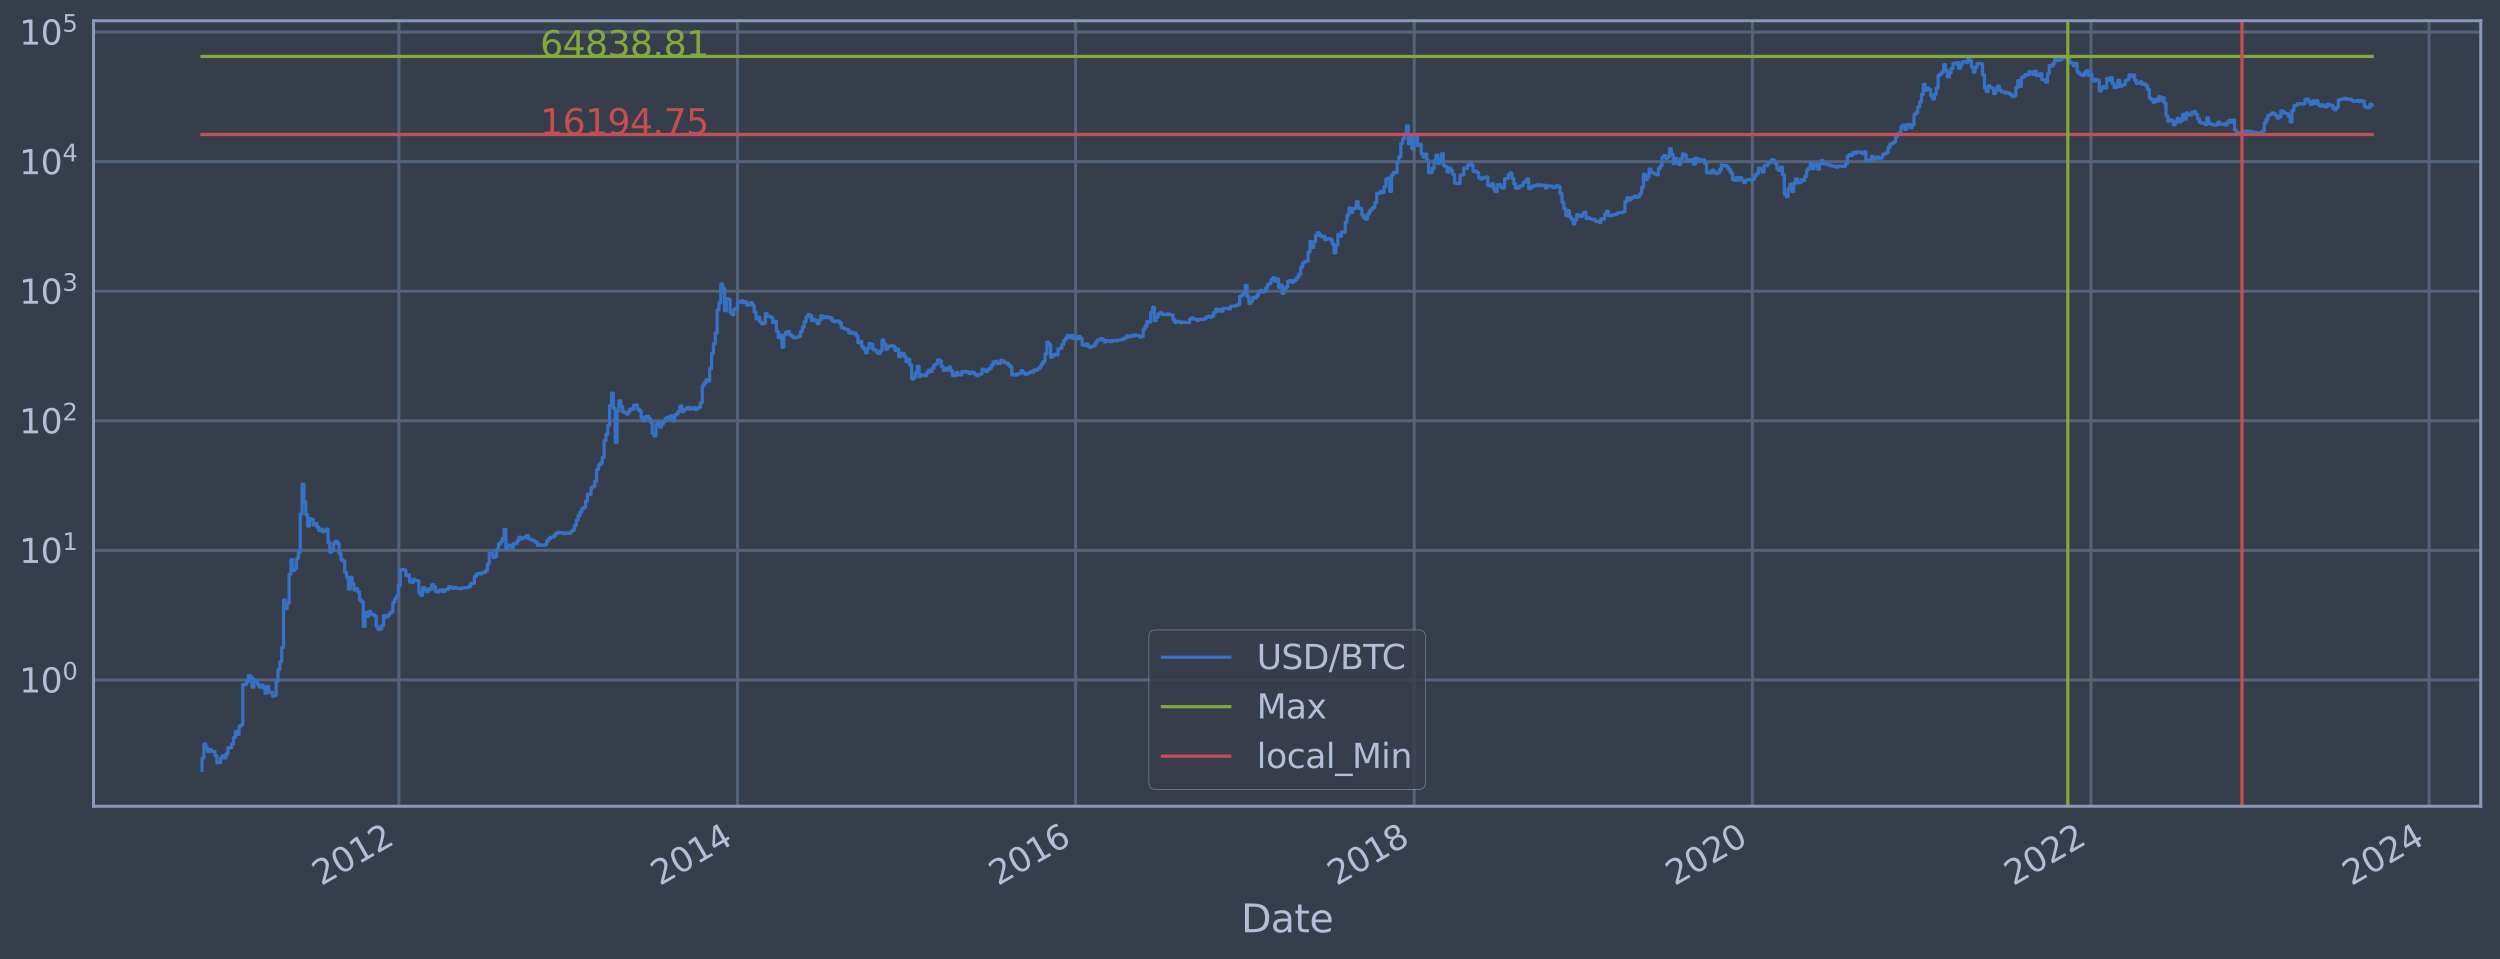 <?xml version="1.0" encoding="utf-8" standalone="no"?>
<!DOCTYPE svg PUBLIC "-//W3C//DTD SVG 1.1//EN"
  "http://www.w3.org/Graphics/SVG/1.1/DTD/svg11.dtd">
<svg xmlns:xlink="http://www.w3.org/1999/xlink" width="934.976pt" height="358.843pt" viewBox="0 0 934.976 358.843" xmlns="http://www.w3.org/2000/svg" version="1.1">
 <defs>
  <style type="text/css">*{stroke-linejoin: round; stroke-linecap: butt}</style>
 </defs>
 <g id="figure_1">
  <g id="patch_1">
   <path d="M 0 358.843 
L 934.976 358.843 
L 934.976 0 
L 0 0 
z
" style="fill: #373e4b"/>
  </g>
  <g id="axes_1">
   <g id="patch_2">
    <path d="M 34.976 301.513 
L 927.776 301.513 
L 927.776 7.753 
L 34.976 7.753 
z
" style="fill: #373e4b"/>
   </g>
   <g id="matplotlib.axis_1">
    <g id="xtick_1">
     <g id="line2d_1">
      <path d="M 149.182 301.513 
L 149.182 7.753 
" clip-path="url(#p4f88960d0b)" style="fill: none; stroke: #546379; stroke-width: 1.12; stroke-linecap: square"/>
     </g>
     <g id="line2d_2"/>
     <g id="text_1">
      <!-- 2012 -->
      <g style="fill: #b1bed6" transform="translate(120.101 331.438) rotate(-30) scale(0.126 -0.126)">
       <defs>
        <path id="DejaVuSans-32" d="M 1228 531 
L 3431 531 
L 3431 0 
L 469 0 
L 469 531 
Q 828 903 1448 1529 
Q 2069 2156 2228 2338 
Q 2531 2678 2651 2914 
Q 2772 3150 2772 3378 
Q 2772 3750 2511 3984 
Q 2250 4219 1831 4219 
Q 1534 4219 1204 4116 
Q 875 4013 500 3803 
L 500 4441 
Q 881 4594 1212 4672 
Q 1544 4750 1819 4750 
Q 2544 4750 2975 4387 
Q 3406 4025 3406 3419 
Q 3406 3131 3298 2873 
Q 3191 2616 2906 2266 
Q 2828 2175 2409 1742 
Q 1991 1309 1228 531 
z
" transform="scale(0.016)"/>
        <path id="DejaVuSans-30" d="M 2034 4250 
Q 1547 4250 1301 3770 
Q 1056 3291 1056 2328 
Q 1056 1369 1301 889 
Q 1547 409 2034 409 
Q 2525 409 2770 889 
Q 3016 1369 3016 2328 
Q 3016 3291 2770 3770 
Q 2525 4250 2034 4250 
z
M 2034 4750 
Q 2819 4750 3233 4129 
Q 3647 3509 3647 2328 
Q 3647 1150 3233 529 
Q 2819 -91 2034 -91 
Q 1250 -91 836 529 
Q 422 1150 422 2328 
Q 422 3509 836 4129 
Q 1250 4750 2034 4750 
z
" transform="scale(0.016)"/>
        <path id="DejaVuSans-31" d="M 794 531 
L 1825 531 
L 1825 4091 
L 703 3866 
L 703 4441 
L 1819 4666 
L 2450 4666 
L 2450 531 
L 3481 531 
L 3481 0 
L 794 0 
L 794 531 
z
" transform="scale(0.016)"/>
       </defs>
       <use xlink:href="#DejaVuSans-32"/>
       <use xlink:href="#DejaVuSans-30" x="63.623"/>
       <use xlink:href="#DejaVuSans-31" x="127.246"/>
       <use xlink:href="#DejaVuSans-32" x="190.869"/>
      </g>
     </g>
    </g>
    <g id="xtick_2">
     <g id="line2d_3">
      <path d="M 275.815 301.513 
L 275.815 7.753 
" clip-path="url(#p4f88960d0b)" style="fill: none; stroke: #546379; stroke-width: 1.12; stroke-linecap: square"/>
     </g>
     <g id="line2d_4"/>
     <g id="text_2">
      <!-- 2014 -->
      <g style="fill: #b1bed6" transform="translate(246.734 331.438) rotate(-30) scale(0.126 -0.126)">
       <defs>
        <path id="DejaVuSans-34" d="M 2419 4116 
L 825 1625 
L 2419 1625 
L 2419 4116 
z
M 2253 4666 
L 3047 4666 
L 3047 1625 
L 3713 1625 
L 3713 1100 
L 3047 1100 
L 3047 0 
L 2419 0 
L 2419 1100 
L 313 1100 
L 313 1709 
L 2253 4666 
z
" transform="scale(0.016)"/>
       </defs>
       <use xlink:href="#DejaVuSans-32"/>
       <use xlink:href="#DejaVuSans-30" x="63.623"/>
       <use xlink:href="#DejaVuSans-31" x="127.246"/>
       <use xlink:href="#DejaVuSans-34" x="190.869"/>
      </g>
     </g>
    </g>
    <g id="xtick_3">
     <g id="line2d_5">
      <path d="M 402.275 301.513 
L 402.275 7.753 
" clip-path="url(#p4f88960d0b)" style="fill: none; stroke: #546379; stroke-width: 1.12; stroke-linecap: square"/>
     </g>
     <g id="line2d_6"/>
     <g id="text_3">
      <!-- 2016 -->
      <g style="fill: #b1bed6" transform="translate(373.194 331.438) rotate(-30) scale(0.126 -0.126)">
       <defs>
        <path id="DejaVuSans-36" d="M 2113 2584 
Q 1688 2584 1439 2293 
Q 1191 2003 1191 1497 
Q 1191 994 1439 701 
Q 1688 409 2113 409 
Q 2538 409 2786 701 
Q 3034 994 3034 1497 
Q 3034 2003 2786 2293 
Q 2538 2584 2113 2584 
z
M 3366 4563 
L 3366 3988 
Q 3128 4100 2886 4159 
Q 2644 4219 2406 4219 
Q 1781 4219 1451 3797 
Q 1122 3375 1075 2522 
Q 1259 2794 1537 2939 
Q 1816 3084 2150 3084 
Q 2853 3084 3261 2657 
Q 3669 2231 3669 1497 
Q 3669 778 3244 343 
Q 2819 -91 2113 -91 
Q 1303 -91 875 529 
Q 447 1150 447 2328 
Q 447 3434 972 4092 
Q 1497 4750 2381 4750 
Q 2619 4750 2861 4703 
Q 3103 4656 3366 4563 
z
" transform="scale(0.016)"/>
       </defs>
       <use xlink:href="#DejaVuSans-32"/>
       <use xlink:href="#DejaVuSans-30" x="63.623"/>
       <use xlink:href="#DejaVuSans-31" x="127.246"/>
       <use xlink:href="#DejaVuSans-36" x="190.869"/>
      </g>
     </g>
    </g>
    <g id="xtick_4">
     <g id="line2d_7">
      <path d="M 528.908 301.513 
L 528.908 7.753 
" clip-path="url(#p4f88960d0b)" style="fill: none; stroke: #546379; stroke-width: 1.12; stroke-linecap: square"/>
     </g>
     <g id="line2d_8"/>
     <g id="text_4">
      <!-- 2018 -->
      <g style="fill: #b1bed6" transform="translate(499.827 331.438) rotate(-30) scale(0.126 -0.126)">
       <defs>
        <path id="DejaVuSans-38" d="M 2034 2216 
Q 1584 2216 1326 1975 
Q 1069 1734 1069 1313 
Q 1069 891 1326 650 
Q 1584 409 2034 409 
Q 2484 409 2743 651 
Q 3003 894 3003 1313 
Q 3003 1734 2745 1975 
Q 2488 2216 2034 2216 
z
M 1403 2484 
Q 997 2584 770 2862 
Q 544 3141 544 3541 
Q 544 4100 942 4425 
Q 1341 4750 2034 4750 
Q 2731 4750 3128 4425 
Q 3525 4100 3525 3541 
Q 3525 3141 3298 2862 
Q 3072 2584 2669 2484 
Q 3125 2378 3379 2068 
Q 3634 1759 3634 1313 
Q 3634 634 3220 271 
Q 2806 -91 2034 -91 
Q 1263 -91 848 271 
Q 434 634 434 1313 
Q 434 1759 690 2068 
Q 947 2378 1403 2484 
z
M 1172 3481 
Q 1172 3119 1398 2916 
Q 1625 2713 2034 2713 
Q 2441 2713 2670 2916 
Q 2900 3119 2900 3481 
Q 2900 3844 2670 4047 
Q 2441 4250 2034 4250 
Q 1625 4250 1398 4047 
Q 1172 3844 1172 3481 
z
" transform="scale(0.016)"/>
       </defs>
       <use xlink:href="#DejaVuSans-32"/>
       <use xlink:href="#DejaVuSans-30" x="63.623"/>
       <use xlink:href="#DejaVuSans-31" x="127.246"/>
       <use xlink:href="#DejaVuSans-38" x="190.869"/>
      </g>
     </g>
    </g>
    <g id="xtick_5">
     <g id="line2d_9">
      <path d="M 655.368 301.513 
L 655.368 7.753 
" clip-path="url(#p4f88960d0b)" style="fill: none; stroke: #546379; stroke-width: 1.12; stroke-linecap: square"/>
     </g>
     <g id="line2d_10"/>
     <g id="text_5">
      <!-- 2020 -->
      <g style="fill: #b1bed6" transform="translate(626.287 331.438) rotate(-30) scale(0.126 -0.126)">
       <use xlink:href="#DejaVuSans-32"/>
       <use xlink:href="#DejaVuSans-30" x="63.623"/>
       <use xlink:href="#DejaVuSans-32" x="127.246"/>
       <use xlink:href="#DejaVuSans-30" x="190.869"/>
      </g>
     </g>
    </g>
    <g id="xtick_6">
     <g id="line2d_11">
      <path d="M 782.001 301.513 
L 782.001 7.753 
" clip-path="url(#p4f88960d0b)" style="fill: none; stroke: #546379; stroke-width: 1.12; stroke-linecap: square"/>
     </g>
     <g id="line2d_12"/>
     <g id="text_6">
      <!-- 2022 -->
      <g style="fill: #b1bed6" transform="translate(752.92 331.438) rotate(-30) scale(0.126 -0.126)">
       <use xlink:href="#DejaVuSans-32"/>
       <use xlink:href="#DejaVuSans-30" x="63.623"/>
       <use xlink:href="#DejaVuSans-32" x="127.246"/>
       <use xlink:href="#DejaVuSans-32" x="190.869"/>
      </g>
     </g>
    </g>
    <g id="xtick_7">
     <g id="line2d_13">
      <path d="M 908.461 301.513 
L 908.461 7.753 
" clip-path="url(#p4f88960d0b)" style="fill: none; stroke: #546379; stroke-width: 1.12; stroke-linecap: square"/>
     </g>
     <g id="line2d_14"/>
     <g id="text_7">
      <!-- 2024 -->
      <g style="fill: #b1bed6" transform="translate(879.38 331.438) rotate(-30) scale(0.126 -0.126)">
       <use xlink:href="#DejaVuSans-32"/>
       <use xlink:href="#DejaVuSans-30" x="63.623"/>
       <use xlink:href="#DejaVuSans-32" x="127.246"/>
       <use xlink:href="#DejaVuSans-34" x="190.869"/>
      </g>
     </g>
    </g>
    <g id="text_8">
     <!-- Date -->
     <g style="fill: #b1bed6" transform="translate(464.167 348.649) scale(0.144 -0.144)">
      <defs>
       <path id="DejaVuSans-44" d="M 1259 4147 
L 1259 519 
L 2022 519 
Q 2988 519 3436 956 
Q 3884 1394 3884 2338 
Q 3884 3275 3436 3711 
Q 2988 4147 2022 4147 
L 1259 4147 
z
M 628 4666 
L 1925 4666 
Q 3281 4666 3915 4102 
Q 4550 3538 4550 2338 
Q 4550 1131 3912 565 
Q 3275 0 1925 0 
L 628 0 
L 628 4666 
z
" transform="scale(0.016)"/>
       <path id="DejaVuSans-61" d="M 2194 1759 
Q 1497 1759 1228 1600 
Q 959 1441 959 1056 
Q 959 750 1161 570 
Q 1363 391 1709 391 
Q 2188 391 2477 730 
Q 2766 1069 2766 1631 
L 2766 1759 
L 2194 1759 
z
M 3341 1997 
L 3341 0 
L 2766 0 
L 2766 531 
Q 2569 213 2275 61 
Q 1981 -91 1556 -91 
Q 1019 -91 701 211 
Q 384 513 384 1019 
Q 384 1609 779 1909 
Q 1175 2209 1959 2209 
L 2766 2209 
L 2766 2266 
Q 2766 2663 2505 2880 
Q 2244 3097 1772 3097 
Q 1472 3097 1187 3025 
Q 903 2953 641 2809 
L 641 3341 
Q 956 3463 1253 3523 
Q 1550 3584 1831 3584 
Q 2591 3584 2966 3190 
Q 3341 2797 3341 1997 
z
" transform="scale(0.016)"/>
       <path id="DejaVuSans-74" d="M 1172 4494 
L 1172 3500 
L 2356 3500 
L 2356 3053 
L 1172 3053 
L 1172 1153 
Q 1172 725 1289 603 
Q 1406 481 1766 481 
L 2356 481 
L 2356 0 
L 1766 0 
Q 1100 0 847 248 
Q 594 497 594 1153 
L 594 3053 
L 172 3053 
L 172 3500 
L 594 3500 
L 594 4494 
L 1172 4494 
z
" transform="scale(0.016)"/>
       <path id="DejaVuSans-65" d="M 3597 1894 
L 3597 1613 
L 953 1613 
Q 991 1019 1311 708 
Q 1631 397 2203 397 
Q 2534 397 2845 478 
Q 3156 559 3463 722 
L 3463 178 
Q 3153 47 2828 -22 
Q 2503 -91 2169 -91 
Q 1331 -91 842 396 
Q 353 884 353 1716 
Q 353 2575 817 3079 
Q 1281 3584 2069 3584 
Q 2775 3584 3186 3129 
Q 3597 2675 3597 1894 
z
M 3022 2063 
Q 3016 2534 2758 2815 
Q 2500 3097 2075 3097 
Q 1594 3097 1305 2825 
Q 1016 2553 972 2059 
L 3022 2063 
z
" transform="scale(0.016)"/>
      </defs>
      <use xlink:href="#DejaVuSans-44"/>
      <use xlink:href="#DejaVuSans-61" x="77.002"/>
      <use xlink:href="#DejaVuSans-74" x="138.281"/>
      <use xlink:href="#DejaVuSans-65" x="177.49"/>
     </g>
    </g>
   </g>
   <g id="matplotlib.axis_2">
    <g id="ytick_1">
     <g id="line2d_15">
      <path d="M 34.976 254.288 
L 927.776 254.288 
" clip-path="url(#p4f88960d0b)" style="fill: none; stroke: #546379; stroke-width: 1.12; stroke-linecap: square"/>
     </g>
     <g id="line2d_16"/>
     <g id="text_9">
      <!-- $\mathdefault{10^{0}}$ -->
      <g style="fill: #b1bed6" transform="translate(7.2 259.075) scale(0.126 -0.126)">
       <use xlink:href="#DejaVuSans-31" transform="translate(0 0.766)"/>
       <use xlink:href="#DejaVuSans-30" transform="translate(63.623 0.766)"/>
       <use xlink:href="#DejaVuSans-30" transform="translate(128.203 39.047) scale(0.7)"/>
      </g>
     </g>
    </g>
    <g id="ytick_2">
     <g id="line2d_17">
      <path d="M 34.976 205.828 
L 927.776 205.828 
" clip-path="url(#p4f88960d0b)" style="fill: none; stroke: #546379; stroke-width: 1.12; stroke-linecap: square"/>
     </g>
     <g id="line2d_18"/>
     <g id="text_10">
      <!-- $\mathdefault{10^{1}}$ -->
      <g style="fill: #b1bed6" transform="translate(7.2 210.615) scale(0.126 -0.126)">
       <use xlink:href="#DejaVuSans-31" transform="translate(0 0.684)"/>
       <use xlink:href="#DejaVuSans-30" transform="translate(63.623 0.684)"/>
       <use xlink:href="#DejaVuSans-31" transform="translate(128.203 38.966) scale(0.7)"/>
      </g>
     </g>
    </g>
    <g id="ytick_3">
     <g id="line2d_19">
      <path d="M 34.976 157.368 
L 927.776 157.368 
" clip-path="url(#p4f88960d0b)" style="fill: none; stroke: #546379; stroke-width: 1.12; stroke-linecap: square"/>
     </g>
     <g id="line2d_20"/>
     <g id="text_11">
      <!-- $\mathdefault{10^{2}}$ -->
      <g style="fill: #b1bed6" transform="translate(7.2 162.155) scale(0.126 -0.126)">
       <use xlink:href="#DejaVuSans-31" transform="translate(0 0.766)"/>
       <use xlink:href="#DejaVuSans-30" transform="translate(63.623 0.766)"/>
       <use xlink:href="#DejaVuSans-32" transform="translate(128.203 39.047) scale(0.7)"/>
      </g>
     </g>
    </g>
    <g id="ytick_4">
     <g id="line2d_21">
      <path d="M 34.976 108.907 
L 927.776 108.907 
" clip-path="url(#p4f88960d0b)" style="fill: none; stroke: #546379; stroke-width: 1.12; stroke-linecap: square"/>
     </g>
     <g id="line2d_22"/>
     <g id="text_12">
      <!-- $\mathdefault{10^{3}}$ -->
      <g style="fill: #b1bed6" transform="translate(7.2 113.694) scale(0.126 -0.126)">
       <defs>
        <path id="DejaVuSans-33" d="M 2597 2516 
Q 3050 2419 3304 2112 
Q 3559 1806 3559 1356 
Q 3559 666 3084 287 
Q 2609 -91 1734 -91 
Q 1441 -91 1130 -33 
Q 819 25 488 141 
L 488 750 
Q 750 597 1062 519 
Q 1375 441 1716 441 
Q 2309 441 2620 675 
Q 2931 909 2931 1356 
Q 2931 1769 2642 2001 
Q 2353 2234 1838 2234 
L 1294 2234 
L 1294 2753 
L 1863 2753 
Q 2328 2753 2575 2939 
Q 2822 3125 2822 3475 
Q 2822 3834 2567 4026 
Q 2313 4219 1838 4219 
Q 1578 4219 1281 4162 
Q 984 4106 628 3988 
L 628 4550 
Q 988 4650 1302 4700 
Q 1616 4750 1894 4750 
Q 2613 4750 3031 4423 
Q 3450 4097 3450 3541 
Q 3450 3153 3228 2886 
Q 3006 2619 2597 2516 
z
" transform="scale(0.016)"/>
       </defs>
       <use xlink:href="#DejaVuSans-31" transform="translate(0 0.766)"/>
       <use xlink:href="#DejaVuSans-30" transform="translate(63.623 0.766)"/>
       <use xlink:href="#DejaVuSans-33" transform="translate(128.203 39.047) scale(0.7)"/>
      </g>
     </g>
    </g>
    <g id="ytick_5">
     <g id="line2d_23">
      <path d="M 34.976 60.447 
L 927.776 60.447 
" clip-path="url(#p4f88960d0b)" style="fill: none; stroke: #546379; stroke-width: 1.12; stroke-linecap: square"/>
     </g>
     <g id="line2d_24"/>
     <g id="text_13">
      <!-- $\mathdefault{10^{4}}$ -->
      <g style="fill: #b1bed6" transform="translate(7.2 65.234) scale(0.126 -0.126)">
       <use xlink:href="#DejaVuSans-31" transform="translate(0 0.684)"/>
       <use xlink:href="#DejaVuSans-30" transform="translate(63.623 0.684)"/>
       <use xlink:href="#DejaVuSans-34" transform="translate(128.203 38.966) scale(0.7)"/>
      </g>
     </g>
    </g>
    <g id="ytick_6">
     <g id="line2d_25">
      <path d="M 34.976 11.987 
L 927.776 11.987 
" clip-path="url(#p4f88960d0b)" style="fill: none; stroke: #546379; stroke-width: 1.12; stroke-linecap: square"/>
     </g>
     <g id="line2d_26"/>
     <g id="text_14">
      <!-- $\mathdefault{10^{5}}$ -->
      <g style="fill: #b1bed6" transform="translate(7.2 16.774) scale(0.126 -0.126)">
       <defs>
        <path id="DejaVuSans-35" d="M 691 4666 
L 3169 4666 
L 3169 4134 
L 1269 4134 
L 1269 2991 
Q 1406 3038 1543 3061 
Q 1681 3084 1819 3084 
Q 2600 3084 3056 2656 
Q 3513 2228 3513 1497 
Q 3513 744 3044 326 
Q 2575 -91 1722 -91 
Q 1428 -91 1123 -41 
Q 819 9 494 109 
L 494 744 
Q 775 591 1075 516 
Q 1375 441 1709 441 
Q 2250 441 2565 725 
Q 2881 1009 2881 1497 
Q 2881 1984 2565 2268 
Q 2250 2553 1709 2553 
Q 1456 2553 1204 2497 
Q 953 2441 691 2322 
L 691 4666 
z
" transform="scale(0.016)"/>
       </defs>
       <use xlink:href="#DejaVuSans-31" transform="translate(0 0.684)"/>
       <use xlink:href="#DejaVuSans-30" transform="translate(63.623 0.684)"/>
       <use xlink:href="#DejaVuSans-35" transform="translate(128.203 38.966) scale(0.7)"/>
      </g>
     </g>
    </g>
    <g id="ytick_7">
     <g id="line2d_27"/>
    </g>
    <g id="ytick_8">
     <g id="line2d_28"/>
    </g>
    <g id="ytick_9">
     <g id="line2d_29"/>
    </g>
    <g id="ytick_10">
     <g id="line2d_30"/>
    </g>
    <g id="ytick_11">
     <g id="line2d_31"/>
    </g>
    <g id="ytick_12">
     <g id="line2d_32"/>
    </g>
    <g id="ytick_13">
     <g id="line2d_33"/>
    </g>
    <g id="ytick_14">
     <g id="line2d_34"/>
    </g>
    <g id="ytick_15">
     <g id="line2d_35"/>
    </g>
    <g id="ytick_16">
     <g id="line2d_36"/>
    </g>
    <g id="ytick_17">
     <g id="line2d_37"/>
    </g>
    <g id="ytick_18">
     <g id="line2d_38"/>
    </g>
    <g id="ytick_19">
     <g id="line2d_39"/>
    </g>
    <g id="ytick_20">
     <g id="line2d_40"/>
    </g>
    <g id="ytick_21">
     <g id="line2d_41"/>
    </g>
    <g id="ytick_22">
     <g id="line2d_42"/>
    </g>
    <g id="ytick_23">
     <g id="line2d_43"/>
    </g>
    <g id="ytick_24">
     <g id="line2d_44"/>
    </g>
    <g id="ytick_25">
     <g id="line2d_45"/>
    </g>
    <g id="ytick_26">
     <g id="line2d_46"/>
    </g>
    <g id="ytick_27">
     <g id="line2d_47"/>
    </g>
    <g id="ytick_28">
     <g id="line2d_48"/>
    </g>
    <g id="ytick_29">
     <g id="line2d_49"/>
    </g>
    <g id="ytick_30">
     <g id="line2d_50"/>
    </g>
    <g id="ytick_31">
     <g id="line2d_51"/>
    </g>
    <g id="ytick_32">
     <g id="line2d_52"/>
    </g>
    <g id="ytick_33">
     <g id="line2d_53"/>
    </g>
    <g id="ytick_34">
     <g id="line2d_54"/>
    </g>
    <g id="ytick_35">
     <g id="line2d_55"/>
    </g>
    <g id="ytick_36">
     <g id="line2d_56"/>
    </g>
    <g id="ytick_37">
     <g id="line2d_57"/>
    </g>
    <g id="ytick_38">
     <g id="line2d_58"/>
    </g>
    <g id="ytick_39">
     <g id="line2d_59"/>
    </g>
    <g id="ytick_40">
     <g id="line2d_60"/>
    </g>
    <g id="ytick_41">
     <g id="line2d_61"/>
    </g>
    <g id="ytick_42">
     <g id="line2d_62"/>
    </g>
    <g id="ytick_43">
     <g id="line2d_63"/>
    </g>
    <g id="ytick_44">
     <g id="line2d_64"/>
    </g>
    <g id="ytick_45">
     <g id="line2d_65"/>
    </g>
    <g id="ytick_46">
     <g id="line2d_66"/>
    </g>
    <g id="ytick_47">
     <g id="line2d_67"/>
    </g>
    <g id="ytick_48">
     <g id="line2d_68"/>
    </g>
    <g id="ytick_49">
     <g id="line2d_69"/>
    </g>
    <g id="ytick_50">
     <g id="line2d_70"/>
    </g>
    <g id="ytick_51">
     <g id="line2d_71"/>
    </g>
    <g id="ytick_52">
     <g id="line2d_72"/>
    </g>
    <g id="ytick_53">
     <g id="line2d_73"/>
    </g>
    <g id="ytick_54">
     <g id="line2d_74"/>
    </g>
   </g>
   <g id="line2d_75">
    <path d="M 75.558 288.16 
L 75.558 283.464 
L 76.251 283.464 
L 76.251 278.268 
L 76.944 278.268 
L 76.944 279.627 
L 77.637 279.627 
L 77.637 281.079 
L 78.33 281.079 
L 78.33 280.34 
L 79.022 280.34 
L 79.022 281.079 
L 80.408 281.079 
L 80.408 282.638 
L 81.101 282.638 
L 81.101 285.219 
L 82.487 285.219 
L 82.487 283.464 
L 83.18 283.464 
L 83.18 282.638 
L 83.873 282.638 
L 83.873 283.464 
L 84.566 283.464 
L 84.566 281.844 
L 85.259 281.844 
L 85.259 279.627 
L 86.645 279.627 
L 86.645 278.268 
L 87.338 278.268 
L 87.338 275.79 
L 88.031 275.79 
L 88.031 273.572 
L 88.724 273.572 
L 88.724 274.652 
L 89.416 274.652 
L 89.416 271.566 
L 90.109 271.566 
L 90.109 271.093 
L 90.802 271.093 
L 90.802 256.043 
L 92.188 256.043 
L 92.188 254.929 
L 92.881 254.929 
L 92.881 252.668 
L 93.574 252.668 
L 93.574 253.261 
L 94.267 253.261 
L 94.267 256.978 
L 94.96 256.978 
L 94.96 254.288 
L 95.653 254.288 
L 95.653 254.929 
L 96.346 254.929 
L 96.346 256.043 
L 97.039 256.043 
L 97.039 256.978 
L 97.732 256.978 
L 97.732 256.273 
L 98.425 256.273 
L 98.425 257.219 
L 99.117 257.219 
L 99.117 259.249 
L 99.81 259.249 
L 99.81 256.74 
L 100.503 256.74 
L 100.503 258.984 
L 101.889 258.984 
L 101.889 260.342 
L 102.582 260.342 
L 102.582 260.064 
L 103.275 260.064 
L 103.275 254.713 
L 103.968 254.713 
L 103.968 250.451 
L 104.661 250.451 
L 104.661 247.509 
L 105.354 247.509 
L 105.354 242.152 
L 106.047 242.152 
L 106.047 224.388 
L 106.74 224.388 
L 106.74 227.565 
L 107.433 227.565 
L 107.433 225.591 
L 108.126 225.591 
L 108.126 214.733 
L 108.818 214.733 
L 108.818 209.322 
L 109.511 209.322 
L 109.511 213.394 
L 110.204 213.394 
L 110.204 212.538 
L 110.897 212.538 
L 110.897 208.807 
L 111.59 208.807 
L 111.59 206.534 
L 112.283 206.534 
L 112.283 192.264 
L 112.976 192.264 
L 112.976 181.126 
L 113.669 181.126 
L 113.669 187.703 
L 114.362 187.703 
L 114.362 192.464 
L 115.055 192.464 
L 115.055 196.754 
L 115.748 196.754 
L 115.748 193.954 
L 116.441 193.954 
L 116.441 194.231 
L 117.134 194.231 
L 117.134 196.281 
L 117.827 196.281 
L 117.827 195.805 
L 118.52 195.805 
L 118.52 197.196 
L 119.212 197.196 
L 119.212 198.374 
L 119.905 198.374 
L 119.905 197.95 
L 120.598 197.95 
L 120.598 198.852 
L 121.291 198.852 
L 121.291 198.597 
L 121.984 198.597 
L 121.984 197.892 
L 122.677 197.892 
L 122.677 202.886 
L 123.37 202.886 
L 123.37 206.556 
L 124.063 206.556 
L 124.063 205.976 
L 124.756 205.976 
L 124.756 203.144 
L 125.449 203.144 
L 125.449 202.434 
L 126.142 202.434 
L 126.142 203.256 
L 126.835 203.256 
L 126.835 206.952 
L 127.528 206.952 
L 127.528 209.347 
L 128.221 209.347 
L 128.221 209.825 
L 128.913 209.825 
L 128.913 214.069 
L 129.606 214.069 
L 129.606 215.922 
L 130.299 215.922 
L 130.299 220.332 
L 130.992 220.332 
L 130.992 215.956 
L 131.685 215.956 
L 131.685 218.448 
L 132.378 218.448 
L 132.378 220.67 
L 133.071 220.67 
L 133.071 220.165 
L 133.764 220.165 
L 133.764 221.319 
L 134.457 221.319 
L 134.457 224.286 
L 135.15 224.286 
L 135.15 225.059 
L 135.843 225.059 
L 135.843 234.259 
L 136.536 234.259 
L 136.536 229.033 
L 137.229 229.033 
L 137.229 230.476 
L 137.922 230.476 
L 137.922 228.656 
L 138.615 228.656 
L 138.615 229.677 
L 139.307 229.677 
L 139.307 229.874 
L 140 229.874 
L 140 230.409 
L 140.693 230.409 
L 140.693 234.178 
L 141.386 234.178 
L 141.386 235.429 
L 142.079 235.429 
L 142.079 235.173 
L 142.772 235.173 
L 142.772 233.857 
L 143.465 233.857 
L 143.465 230.207 
L 144.158 230.207 
L 144.158 230.75 
L 144.851 230.75 
L 144.851 230.341 
L 145.544 230.341 
L 145.544 229.417 
L 146.237 229.417 
L 146.237 228.781 
L 146.93 228.781 
L 146.93 225.217 
L 147.623 225.217 
L 147.623 223.836 
L 148.316 223.836 
L 148.316 222.774 
L 149.008 222.774 
L 149.008 218.913 
L 149.701 218.913 
L 149.701 213.155 
L 150.394 213.155 
L 150.394 213.036 
L 151.087 213.036 
L 151.087 213.214 
L 151.78 213.214 
L 151.78 215.319 
L 152.473 215.319 
L 152.473 214.991 
L 153.166 214.991 
L 153.166 217.658 
L 153.859 217.658 
L 153.859 217.843 
L 154.552 217.843 
L 154.552 216.614 
L 155.245 216.614 
L 155.245 217.147 
L 156.631 217.22 
L 156.631 221.54 
L 157.324 221.54 
L 157.324 222.633 
L 158.017 222.633 
L 158.017 219.712 
L 158.71 219.712 
L 158.71 220.5 
L 159.402 220.5 
L 159.402 221.231 
L 160.095 221.231 
L 160.095 220.206 
L 160.788 220.206 
L 160.788 220.5 
L 161.481 220.5 
L 161.481 218.641 
L 162.174 218.641 
L 162.174 219.469 
L 162.867 219.469 
L 162.867 221.231 
L 163.56 221.231 
L 163.56 221.407 
L 164.253 221.407 
L 164.253 220.67 
L 165.639 220.585 
L 165.639 221.275 
L 166.332 221.275 
L 166.332 220.542 
L 167.718 220.458 
L 167.718 219.429 
L 168.411 219.429 
L 168.411 219.631 
L 169.103 219.631 
L 169.103 220.04 
L 169.796 220.04 
L 169.796 219.671 
L 170.489 219.671 
L 170.489 219.999 
L 171.875 219.999 
L 171.875 220.206 
L 172.568 220.206 
L 172.568 219.875 
L 174.647 219.794 
L 174.647 219.671 
L 175.34 219.671 
L 175.34 219.309 
L 176.033 219.309 
L 176.033 218.181 
L 177.419 218.106 
L 177.419 215.652 
L 178.112 215.652 
L 178.112 214.701 
L 178.805 214.701 
L 178.805 214.445 
L 179.497 214.445 
L 179.497 214.636 
L 180.19 214.636 
L 180.19 214.225 
L 180.883 214.225 
L 180.883 214.069 
L 181.576 214.069 
L 181.576 213.394 
L 182.269 213.394 
L 182.269 210.922 
L 182.962 210.922 
L 182.962 206.974 
L 183.655 206.974 
L 183.655 206.841 
L 184.348 206.841 
L 184.348 208.518 
L 185.041 208.518 
L 185.041 208.162 
L 185.734 208.162 
L 185.734 205.577 
L 186.427 205.577 
L 186.427 203.386 
L 187.12 203.386 
L 187.12 202.704 
L 187.813 202.704 
L 187.813 201.471 
L 188.506 201.471 
L 188.506 198.037 
L 189.198 198.037 
L 189.198 205.287 
L 189.891 205.287 
L 189.891 203.841 
L 190.584 203.841 
L 190.584 203.995 
L 191.277 203.995 
L 191.277 204.761 
L 191.97 204.761 
L 191.97 203.311 
L 193.356 203.368 
L 193.356 202.273 
L 194.049 202.273 
L 194.049 200.914 
L 194.742 200.914 
L 194.742 201.505 
L 195.435 201.505 
L 195.435 201.199 
L 196.128 201.199 
L 196.128 200.997 
L 196.821 200.997 
L 196.821 200.355 
L 197.514 200.355 
L 197.514 201.471 
L 198.207 201.471 
L 198.207 201.816 
L 198.9 201.816 
L 198.9 202.026 
L 199.592 202.026 
L 199.592 202.344 
L 200.285 202.344 
L 200.285 202.777 
L 200.978 202.777 
L 200.978 203.956 
L 201.671 203.956 
L 201.671 203.707 
L 202.364 203.707 
L 202.364 203.879 
L 203.75 203.918 
L 203.75 203.688 
L 204.443 203.688 
L 204.443 202.309 
L 205.136 202.309 
L 205.136 201.437 
L 205.829 201.437 
L 205.829 200.93 
L 207.215 200.864 
L 207.215 200.161 
L 207.908 200.161 
L 207.908 199.434 
L 208.601 199.434 
L 208.601 199.049 
L 209.293 199.049 
L 209.293 199.31 
L 210.679 199.202 
L 210.679 199.59 
L 211.372 199.59 
L 211.372 199.279 
L 212.065 199.279 
L 212.065 199.481 
L 213.451 199.449 
L 213.451 198.761 
L 214.144 198.761 
L 214.144 198.285 
L 214.837 198.285 
L 214.837 196.563 
L 215.53 196.563 
L 215.53 194.5 
L 216.223 194.5 
L 216.223 192.835 
L 216.916 192.835 
L 216.916 191.473 
L 217.609 191.473 
L 217.609 190.213 
L 218.302 190.213 
L 218.302 189.688 
L 218.994 189.688 
L 218.994 187.429 
L 219.687 187.429 
L 219.687 184.768 
L 220.38 184.768 
L 220.38 184.939 
L 221.073 184.939 
L 221.073 182.345 
L 221.766 182.345 
L 221.766 181.881 
L 222.459 181.881 
L 222.459 179.918 
L 223.152 179.918 
L 223.152 175.625 
L 223.845 175.625 
L 223.845 173.894 
L 224.538 173.894 
L 224.538 173.321 
L 225.231 173.321 
L 225.231 171.082 
L 225.924 171.082 
L 225.924 164.799 
L 226.617 164.799 
L 226.617 162.385 
L 227.31 162.385 
L 227.31 159.008 
L 228.003 159.008 
L 228.003 151.685 
L 228.696 151.685 
L 228.696 147.046 
L 229.388 147.046 
L 229.388 152.688 
L 230.081 152.688 
L 230.081 165.453 
L 230.774 165.453 
L 230.774 153.721 
L 231.467 153.721 
L 231.467 149.914 
L 232.16 149.914 
L 232.16 152.09 
L 232.853 152.09 
L 232.853 154.063 
L 233.546 154.063 
L 233.546 154.248 
L 234.239 154.248 
L 234.239 154.853 
L 234.932 154.853 
L 234.932 153.886 
L 235.625 153.886 
L 235.625 152.956 
L 237.011 153.062 
L 237.011 151.526 
L 238.397 151.477 
L 238.397 153.11 
L 239.089 153.11 
L 239.089 153.712 
L 239.782 153.712 
L 239.782 156.121 
L 240.475 156.121 
L 240.475 157.372 
L 241.168 157.372 
L 241.168 155.867 
L 241.861 155.867 
L 241.861 155.68 
L 242.554 155.68 
L 242.554 156.542 
L 243.247 156.542 
L 243.247 157.954 
L 243.94 157.954 
L 243.94 162.053 
L 244.633 162.053 
L 244.633 163.008 
L 245.326 163.008 
L 245.326 158.672 
L 246.019 158.672 
L 246.019 157.998 
L 246.712 157.998 
L 246.712 159.728 
L 247.405 159.728 
L 247.405 158.556 
L 248.098 158.556 
L 248.098 157.643 
L 248.791 157.643 
L 248.791 156.417 
L 249.483 156.417 
L 249.483 155.999 
L 250.176 155.999 
L 250.176 156.786 
L 250.869 156.786 
L 250.869 155.486 
L 251.562 155.486 
L 251.562 157.429 
L 252.255 157.429 
L 252.255 155.28 
L 252.948 155.28 
L 252.948 154.743 
L 253.641 154.743 
L 253.641 153.795 
L 254.334 153.795 
L 254.334 151.831 
L 255.027 151.831 
L 255.027 153.954 
L 255.72 153.954 
L 255.72 153.179 
L 256.413 153.179 
L 256.413 152.832 
L 257.106 152.832 
L 257.106 152.317 
L 257.799 152.317 
L 257.799 153.023 
L 258.492 153.023 
L 258.492 152.73 
L 259.184 152.73 
L 259.184 152.462 
L 259.877 152.462 
L 259.877 153.193 
L 260.57 153.193 
L 260.57 152.82 
L 261.263 152.82 
L 261.263 152.24 
L 261.956 152.24 
L 261.956 150.56 
L 262.649 150.56 
L 262.649 144.293 
L 263.342 144.293 
L 263.342 143.277 
L 264.035 143.277 
L 264.035 142.066 
L 264.728 142.066 
L 264.728 142.466 
L 265.421 142.466 
L 265.421 137.866 
L 266.114 137.866 
L 266.114 132.24 
L 266.807 132.24 
L 266.807 128.563 
L 267.5 128.563 
L 267.5 124.575 
L 268.193 124.575 
L 268.193 115.916 
L 268.886 115.916 
L 268.886 113.224 
L 269.578 113.224 
L 269.578 106.262 
L 270.271 106.262 
L 270.271 107.876 
L 270.964 107.876 
L 270.964 116.237 
L 271.657 116.237 
L 271.657 111.672 
L 272.35 111.672 
L 272.35 112.009 
L 273.043 112.009 
L 273.043 116.861 
L 273.736 116.861 
L 273.736 117.653 
L 274.429 117.653 
L 274.429 115.705 
L 275.122 115.705 
L 275.122 115.473 
L 275.815 115.473 
L 275.815 112.861 
L 276.508 112.861 
L 276.508 112.999 
L 277.201 112.999 
L 277.201 112.476 
L 277.894 112.476 
L 277.894 113.157 
L 278.587 113.157 
L 278.587 112.884 
L 279.279 112.884 
L 279.279 114.136 
L 279.972 114.136 
L 279.972 113.986 
L 280.665 113.986 
L 280.665 113.159 
L 281.358 113.159 
L 281.358 114.11 
L 282.051 114.11 
L 282.051 116.797 
L 282.744 116.797 
L 282.744 119.31 
L 283.437 119.31 
L 283.437 118.633 
L 284.13 118.633 
L 284.13 120.39 
L 284.823 120.39 
L 284.823 121.128 
L 285.516 121.128 
L 285.516 120.831 
L 286.209 120.831 
L 286.209 117.314 
L 286.902 117.314 
L 286.902 118.303 
L 288.288 118.267 
L 288.288 118.809 
L 288.981 118.809 
L 288.981 120.631 
L 289.673 120.631 
L 289.673 120.163 
L 290.366 120.163 
L 290.366 123.921 
L 291.059 123.921 
L 291.059 126.228 
L 291.752 126.228 
L 291.752 125.342 
L 292.445 125.342 
L 292.445 129.889 
L 293.138 129.889 
L 293.138 125.267 
L 293.831 125.267 
L 293.831 124.262 
L 294.524 124.262 
L 294.524 123.984 
L 295.217 123.984 
L 295.217 125.183 
L 295.91 125.183 
L 295.91 125.618 
L 296.603 125.618 
L 296.603 126.342 
L 297.989 126.3 
L 297.989 126.069 
L 298.682 126.069 
L 298.682 125.754 
L 299.374 125.754 
L 299.374 124.001 
L 300.067 124.001 
L 300.067 122.352 
L 300.76 122.352 
L 300.76 120.335 
L 301.453 120.335 
L 301.453 118.608 
L 302.146 118.608 
L 302.146 117.605 
L 302.839 117.605 
L 302.839 118.012 
L 303.532 118.012 
L 303.532 119.957 
L 304.225 119.957 
L 304.225 119.379 
L 304.918 119.379 
L 304.918 119.978 
L 305.611 119.978 
L 305.611 121.082 
L 306.304 121.082 
L 306.304 119.659 
L 306.997 119.659 
L 306.997 118.125 
L 307.69 118.125 
L 307.69 118.821 
L 308.383 118.821 
L 308.383 118.498 
L 309.076 118.498 
L 309.076 118.83 
L 309.768 118.83 
L 309.768 118.631 
L 310.461 118.631 
L 310.461 118.953 
L 311.154 118.953 
L 311.154 119.881 
L 311.847 119.881 
L 311.847 120.298 
L 312.54 120.298 
L 312.54 120.065 
L 313.926 120.048 
L 313.926 120.774 
L 314.619 120.774 
L 314.619 122.513 
L 315.312 122.513 
L 315.312 122.718 
L 316.005 122.718 
L 316.005 123.16 
L 317.391 123.219 
L 317.391 124.515 
L 318.084 124.515 
L 318.084 124.097 
L 318.777 124.097 
L 318.777 124.648 
L 319.469 124.648 
L 319.469 124.49 
L 320.162 124.49 
L 320.162 125.531 
L 320.855 125.531 
L 320.855 128.131 
L 321.548 128.131 
L 321.548 127.662 
L 322.241 127.662 
L 322.241 129.613 
L 322.934 129.613 
L 322.934 130.473 
L 323.627 130.473 
L 323.627 131.983 
L 324.32 131.983 
L 324.32 130.295 
L 325.013 130.295 
L 325.013 128.465 
L 325.706 128.465 
L 325.706 128.755 
L 326.399 128.755 
L 326.399 130.573 
L 327.092 130.573 
L 327.092 130.948 
L 327.785 130.948 
L 327.785 131.749 
L 328.478 131.749 
L 328.478 132.226 
L 329.17 132.226 
L 329.17 131.187 
L 329.863 131.187 
L 329.863 127.155 
L 330.556 127.155 
L 330.556 128.731 
L 331.249 128.731 
L 331.249 130.616 
L 331.942 130.616 
L 331.942 129.573 
L 332.635 129.573 
L 332.635 129.439 
L 333.328 129.439 
L 333.328 129.292 
L 334.021 129.292 
L 334.021 129.547 
L 334.714 129.547 
L 334.714 131.075 
L 335.407 131.075 
L 335.407 130.538 
L 336.1 130.538 
L 336.1 133.403 
L 336.793 133.403 
L 336.793 132.114 
L 337.486 132.114 
L 337.486 132.244 
L 338.179 132.244 
L 338.179 133.488 
L 338.872 133.488 
L 338.872 135.319 
L 339.564 135.319 
L 339.564 134.388 
L 340.257 134.388 
L 340.257 136.489 
L 340.95 136.489 
L 340.95 141.732 
L 341.643 141.732 
L 341.643 141.159 
L 342.336 141.159 
L 342.336 139.501 
L 343.029 139.501 
L 343.029 136.975 
L 343.722 136.975 
L 343.722 140.846 
L 344.415 140.846 
L 344.415 140.141 
L 345.108 140.141 
L 345.108 140.401 
L 345.801 140.401 
L 345.801 140.552 
L 346.494 140.552 
L 346.494 139.43 
L 347.187 139.43 
L 347.187 138.442 
L 347.88 138.442 
L 347.88 138.948 
L 348.573 138.948 
L 348.573 137.791 
L 349.265 137.791 
L 349.265 136.459 
L 349.958 136.459 
L 349.958 136.077 
L 350.651 136.077 
L 350.651 134.607 
L 351.344 134.607 
L 351.344 135.012 
L 352.037 135.012 
L 352.037 137.089 
L 352.73 137.089 
L 352.73 138.508 
L 353.423 138.508 
L 353.423 137.836 
L 354.116 137.836 
L 354.116 138.381 
L 354.809 138.381 
L 354.809 137.216 
L 355.502 137.216 
L 355.502 138.681 
L 356.195 138.681 
L 356.195 140.488 
L 357.581 140.523 
L 357.581 139.31 
L 358.274 139.31 
L 358.274 140.18 
L 359.659 140.243 
L 359.659 138.989 
L 360.352 138.989 
L 360.352 139.193 
L 361.045 139.193 
L 361.045 138.859 
L 361.738 138.859 
L 361.738 139.174 
L 362.431 139.174 
L 362.431 139.71 
L 363.124 139.71 
L 363.124 139.14 
L 363.817 139.14 
L 363.817 139.358 
L 364.51 139.358 
L 364.51 139.991 
L 365.203 139.991 
L 365.203 140.5 
L 365.896 140.5 
L 365.896 140.053 
L 366.589 140.053 
L 366.589 139.875 
L 367.282 139.875 
L 367.282 138.085 
L 367.975 138.085 
L 367.975 138.53 
L 368.668 138.53 
L 368.668 138.925 
L 369.36 138.925 
L 369.36 138.204 
L 370.053 138.204 
L 370.053 137.693 
L 370.746 137.693 
L 370.746 136.578 
L 371.439 136.578 
L 371.439 135.332 
L 372.132 135.332 
L 372.132 135.111 
L 372.825 135.111 
L 372.825 135.945 
L 374.211 135.851 
L 374.211 134.756 
L 374.904 134.756 
L 374.904 135.072 
L 375.597 135.072 
L 375.597 135.614 
L 376.29 135.614 
L 376.29 135.749 
L 376.983 135.749 
L 376.983 136.387 
L 377.676 136.387 
L 377.676 137.142 
L 378.369 137.142 
L 378.369 140.184 
L 379.062 140.184 
L 379.062 140.009 
L 379.754 140.009 
L 379.754 140.29 
L 380.447 140.29 
L 380.447 139.815 
L 381.833 139.771 
L 381.833 138.576 
L 382.526 138.576 
L 382.526 139.41 
L 383.219 139.41 
L 383.219 139.992 
L 383.912 139.992 
L 383.912 139.823 
L 384.605 139.823 
L 384.605 139.475 
L 385.298 139.475 
L 385.298 139.018 
L 385.991 139.018 
L 385.991 139.139 
L 386.684 139.139 
L 386.684 138.354 
L 388.07 138.447 
L 388.07 137.876 
L 388.763 137.876 
L 388.763 137.174 
L 389.455 137.174 
L 389.455 136.127 
L 390.148 136.127 
L 390.148 135.201 
L 390.841 135.201 
L 390.841 132.357 
L 391.534 132.357 
L 391.534 127.956 
L 392.227 127.956 
L 392.227 128.886 
L 392.92 128.886 
L 392.92 133.625 
L 393.613 133.625 
L 393.613 132.956 
L 394.306 132.956 
L 394.306 132.503 
L 394.999 132.503 
L 394.999 132.66 
L 395.692 132.66 
L 395.692 130.526 
L 396.385 130.526 
L 396.385 130.259 
L 397.078 130.259 
L 397.078 128.89 
L 397.771 128.89 
L 397.771 127.341 
L 398.464 127.341 
L 398.464 126.504 
L 399.157 126.504 
L 399.157 125.407 
L 399.849 125.407 
L 399.849 126.265 
L 400.542 126.265 
L 400.542 125.457 
L 401.235 125.457 
L 401.235 126.512 
L 402.621 126.535 
L 402.621 126.706 
L 403.314 126.706 
L 403.314 125.786 
L 404.007 125.786 
L 404.007 126.692 
L 404.7 126.692 
L 404.7 128.969 
L 405.393 128.969 
L 405.393 129.188 
L 406.086 129.188 
L 406.086 128.635 
L 406.779 128.635 
L 406.779 129.46 
L 407.472 129.46 
L 407.472 129.92 
L 408.165 129.92 
L 408.165 129.55 
L 408.858 129.55 
L 408.858 129.381 
L 409.55 129.381 
L 409.55 128.233 
L 410.243 128.233 
L 410.243 127.166 
L 411.629 127.202 
L 411.629 126.592 
L 412.322 126.592 
L 412.322 127.04 
L 413.015 127.04 
L 413.015 127.894 
L 413.708 127.894 
L 413.708 127.366 
L 415.094 127.417 
L 415.094 127.777 
L 415.787 127.777 
L 415.787 127.346 
L 417.173 127.318 
L 417.173 127.481 
L 417.866 127.481 
L 417.866 127.24 
L 419.252 127.167 
L 419.252 127.033 
L 419.944 127.033 
L 419.944 126.696 
L 420.637 126.696 
L 420.637 126.38 
L 421.33 126.38 
L 421.33 125.623 
L 422.023 125.623 
L 422.023 125.934 
L 422.716 125.934 
L 422.716 125.573 
L 423.409 125.573 
L 423.409 125.742 
L 424.102 125.742 
L 424.102 125.22 
L 424.795 125.22 
L 424.795 125.442 
L 425.488 125.442 
L 425.488 125.569 
L 426.181 125.569 
L 426.181 126.033 
L 426.874 126.033 
L 426.874 125.774 
L 427.567 125.774 
L 427.567 123.025 
L 428.26 123.025 
L 428.26 121.954 
L 428.953 121.954 
L 428.953 120.237 
L 429.645 120.237 
L 429.645 120.446 
L 430.338 120.446 
L 430.338 116.864 
L 431.031 116.864 
L 431.031 114.907 
L 431.724 114.907 
L 431.724 119.912 
L 432.417 119.912 
L 432.417 118.625 
L 433.11 118.625 
L 433.11 117.4 
L 433.803 117.4 
L 433.803 116.963 
L 434.496 116.963 
L 434.496 117.557 
L 436.575 117.61 
L 436.575 117.414 
L 437.268 117.414 
L 437.268 117.605 
L 437.961 117.605 
L 437.961 117.795 
L 438.654 117.795 
L 438.654 119.464 
L 439.346 119.464 
L 439.346 120.638 
L 440.039 120.638 
L 440.039 120.192 
L 441.425 120.251 
L 441.425 120.704 
L 442.118 120.704 
L 442.118 120.472 
L 443.504 120.526 
L 443.504 120.682 
L 444.89 120.664 
L 444.89 119.374 
L 445.583 119.374 
L 445.583 118.912 
L 446.276 118.912 
L 446.276 119.345 
L 447.662 119.403 
L 447.662 119.867 
L 448.355 119.867 
L 448.355 119.421 
L 450.433 119.408 
L 450.433 119.157 
L 451.126 119.157 
L 451.126 118.46 
L 451.819 118.46 
L 451.819 118.334 
L 452.512 118.334 
L 452.512 118.668 
L 453.205 118.668 
L 453.205 118.171 
L 453.898 118.171 
L 453.898 116.842 
L 454.591 116.842 
L 454.591 115.629 
L 455.284 115.629 
L 455.284 116.31 
L 455.977 116.31 
L 455.977 115.777 
L 456.67 115.777 
L 456.67 116.403 
L 457.363 116.403 
L 457.363 115.334 
L 459.441 115.328 
L 459.441 115.53 
L 460.134 115.53 
L 460.134 114.601 
L 461.52 114.504 
L 461.52 114.458 
L 462.213 114.458 
L 462.213 114.248 
L 462.906 114.248 
L 462.906 113.841 
L 463.599 113.841 
L 463.599 110.802 
L 464.292 110.802 
L 464.292 110.427 
L 464.985 110.427 
L 464.985 109.661 
L 465.678 109.661 
L 465.678 106.727 
L 466.371 106.727 
L 466.371 110.881 
L 467.064 110.881 
L 467.064 113.459 
L 467.757 113.459 
L 467.757 112.815 
L 468.45 112.815 
L 468.45 111.227 
L 469.143 111.227 
L 469.143 111.512 
L 469.835 111.512 
L 469.835 110.694 
L 470.528 110.694 
L 470.528 109.259 
L 471.221 109.259 
L 471.221 108.675 
L 471.914 108.675 
L 471.914 109.218 
L 472.607 109.218 
L 472.607 108.882 
L 473.3 108.882 
L 473.3 107.79 
L 473.993 107.79 
L 473.993 106.428 
L 474.686 106.428 
L 474.686 105.959 
L 475.379 105.959 
L 475.379 104.637 
L 476.072 104.637 
L 476.072 103.86 
L 476.765 103.86 
L 476.765 105.209 
L 477.458 105.209 
L 477.458 104.368 
L 478.151 104.368 
L 478.151 107.517 
L 478.844 107.517 
L 478.844 106.654 
L 479.536 106.654 
L 479.536 109.727 
L 480.229 109.727 
L 480.229 108.087 
L 480.922 108.087 
L 480.922 107.288 
L 481.615 107.288 
L 481.615 105.18 
L 482.308 105.18 
L 482.308 104.896 
L 483.001 104.896 
L 483.001 105.597 
L 483.694 105.597 
L 483.694 105.049 
L 484.387 105.049 
L 484.387 104.495 
L 485.08 104.495 
L 485.08 103.58 
L 485.773 103.58 
L 485.773 102.517 
L 486.466 102.517 
L 486.466 99.858 
L 487.159 99.858 
L 487.159 98.354 
L 487.852 98.354 
L 487.852 97.828 
L 488.545 97.828 
L 488.545 97.629 
L 489.238 97.629 
L 489.238 94.227 
L 489.93 94.227 
L 489.93 90.295 
L 490.623 90.295 
L 490.623 92.531 
L 491.316 92.531 
L 491.316 90.395 
L 492.009 90.395 
L 492.009 88.01 
L 492.702 88.01 
L 492.702 87.05 
L 493.395 87.05 
L 493.395 87.957 
L 494.088 87.957 
L 494.088 88.558 
L 494.781 88.558 
L 494.781 88.328 
L 495.474 88.328 
L 495.474 89.606 
L 496.167 89.606 
L 496.167 89.275 
L 497.553 89.207 
L 497.553 89.599 
L 498.246 89.599 
L 498.246 91.278 
L 498.939 91.278 
L 498.939 94.613 
L 499.631 94.613 
L 499.631 91.699 
L 500.324 91.699 
L 500.324 87.63 
L 501.017 87.63 
L 501.017 88.345 
L 501.71 88.345 
L 501.71 86.77 
L 503.096 86.817 
L 503.096 83.098 
L 503.789 83.098 
L 503.789 80.435 
L 504.482 80.435 
L 504.482 77.842 
L 505.175 77.842 
L 505.175 79.446 
L 505.868 79.446 
L 505.868 78.054 
L 506.561 78.054 
L 506.561 77.837 
L 507.254 77.837 
L 507.254 75.424 
L 507.947 75.424 
L 507.947 77.797 
L 508.64 77.797 
L 508.64 78.059 
L 509.333 78.059 
L 509.333 80.453 
L 510.025 80.453 
L 510.025 81.495 
L 510.718 81.495 
L 510.718 81.943 
L 511.411 81.943 
L 511.411 80.092 
L 512.104 80.092 
L 512.104 78.884 
L 512.797 78.884 
L 512.797 78.169 
L 513.49 78.169 
L 513.49 77.538 
L 514.183 77.538 
L 514.183 75.797 
L 514.876 75.797 
L 514.876 72.308 
L 516.262 72.288 
L 516.262 71.55 
L 516.955 71.55 
L 516.955 72.021 
L 517.648 72.021 
L 517.648 69.787 
L 518.341 69.787 
L 518.341 66.881 
L 519.034 66.881 
L 519.034 66.59 
L 519.726 66.59 
L 519.726 71.587 
L 520.419 71.587 
L 520.419 65.492 
L 521.112 65.492 
L 521.112 64.514 
L 522.498 64.591 
L 522.498 60.618 
L 523.191 60.618 
L 523.191 58.609 
L 523.884 58.609 
L 523.884 53.602 
L 524.577 53.602 
L 524.577 51.817 
L 525.27 51.817 
L 525.27 50.025 
L 525.963 50.025 
L 525.963 47.037 
L 526.656 47.037 
L 526.656 53.704 
L 527.349 53.704 
L 527.349 50.983 
L 528.042 50.983 
L 528.042 55.562 
L 528.735 55.562 
L 528.735 51.859 
L 529.428 51.859 
L 529.428 50.303 
L 530.12 50.303 
L 530.12 54.468 
L 530.813 54.468 
L 530.813 54.047 
L 531.506 54.047 
L 531.506 57.494 
L 532.199 57.494 
L 532.199 58.766 
L 532.892 58.766 
L 532.892 57.632 
L 533.585 57.632 
L 533.585 60.022 
L 534.278 60.022 
L 534.278 64.618 
L 535.664 64.508 
L 535.664 62.91 
L 536.357 62.91 
L 536.357 60.075 
L 537.05 60.075 
L 537.05 57.976 
L 537.743 57.976 
L 537.743 61.089 
L 538.436 61.089 
L 538.436 59.76 
L 539.129 59.76 
L 539.129 57.475 
L 539.821 57.475 
L 539.821 61.919 
L 540.514 61.919 
L 540.514 62.363 
L 541.207 62.363 
L 541.207 64.374 
L 541.9 64.374 
L 541.9 62.876 
L 542.593 62.876 
L 542.593 63.784 
L 543.286 63.784 
L 543.286 65.274 
L 543.979 65.274 
L 543.979 68.479 
L 544.672 68.479 
L 544.672 68.605 
L 546.058 68.612 
L 546.058 65.421 
L 547.444 65.389 
L 547.444 62.828 
L 548.137 62.828 
L 548.137 62.97 
L 548.83 62.97 
L 548.83 61.753 
L 549.522 61.753 
L 549.522 60.973 
L 550.215 60.973 
L 550.215 61.819 
L 550.908 61.819 
L 550.908 64.125 
L 551.601 64.125 
L 551.601 63.939 
L 552.294 63.939 
L 552.294 64.516 
L 552.987 64.516 
L 552.987 66.468 
L 553.68 66.468 
L 553.68 66.943 
L 554.373 66.943 
L 554.373 66.531 
L 555.759 66.514 
L 555.759 66.18 
L 556.452 66.18 
L 556.452 69.343 
L 557.145 69.343 
L 557.145 69.55 
L 557.838 69.55 
L 557.838 68.685 
L 558.531 68.685 
L 558.531 70.654 
L 559.224 70.654 
L 559.224 71.63 
L 559.916 71.63 
L 559.916 69.108 
L 561.302 69.101 
L 561.302 70.074 
L 561.995 70.074 
L 561.995 70.343 
L 562.688 70.343 
L 562.688 66.867 
L 564.074 66.765 
L 564.074 65.302 
L 564.767 65.302 
L 564.767 64.697 
L 565.46 64.697 
L 565.46 66.742 
L 566.153 66.742 
L 566.153 68.818 
L 566.846 68.818 
L 566.846 70.414 
L 567.539 70.414 
L 567.539 70.269 
L 568.232 70.269 
L 568.232 69.557 
L 568.925 69.557 
L 568.925 69.43 
L 569.617 69.43 
L 569.617 68.253 
L 570.31 68.253 
L 570.31 67.897 
L 571.003 67.897 
L 571.003 66.901 
L 571.696 66.901 
L 571.696 70.562 
L 572.389 70.562 
L 572.389 70.084 
L 573.082 70.084 
L 573.082 69.522 
L 574.468 69.526 
L 574.468 69.245 
L 575.161 69.245 
L 575.161 69.101 
L 575.854 69.101 
L 575.854 69.445 
L 576.547 69.445 
L 576.547 69.276 
L 577.933 69.253 
L 577.933 70.288 
L 578.626 70.288 
L 578.626 69.482 
L 580.011 69.533 
L 580.011 69.604 
L 580.704 69.604 
L 580.704 70.166 
L 581.397 70.166 
L 581.397 69.967 
L 582.09 69.967 
L 582.09 69.395 
L 582.783 69.395 
L 582.783 69.812 
L 583.476 69.812 
L 583.476 72.43 
L 584.169 72.43 
L 584.169 75.681 
L 584.862 75.681 
L 584.862 77.952 
L 585.555 77.952 
L 585.555 80.654 
L 586.248 80.654 
L 586.248 78.764 
L 586.941 78.764 
L 586.941 81.118 
L 587.634 81.118 
L 587.634 82.017 
L 588.327 82.017 
L 588.327 83.728 
L 589.02 83.728 
L 589.02 82.204 
L 589.712 82.204 
L 589.712 80.265 
L 590.405 80.265 
L 590.405 80.692 
L 591.098 80.692 
L 591.098 80.976 
L 591.791 80.976 
L 591.791 80.096 
L 592.484 80.096 
L 592.484 79.357 
L 593.177 79.357 
L 593.177 81.68 
L 593.87 81.68 
L 593.87 81.472 
L 594.563 81.472 
L 594.563 81.799 
L 595.256 81.799 
L 595.256 82.023 
L 596.642 82.088 
L 596.642 82.723 
L 598.028 82.808 
L 598.028 83.184 
L 598.721 83.184 
L 598.721 81.777 
L 599.414 81.777 
L 599.414 81.901 
L 600.106 81.901 
L 600.106 80.122 
L 600.799 80.122 
L 600.799 79.009 
L 601.492 79.009 
L 601.492 80.628 
L 602.878 80.73 
L 602.878 80.336 
L 604.264 80.367 
L 604.264 80.068 
L 604.957 80.068 
L 604.957 79.579 
L 607.036 79.478 
L 607.036 79.139 
L 607.729 79.139 
L 607.729 75.412 
L 608.422 75.412 
L 608.422 73.933 
L 609.115 73.933 
L 609.115 74.731 
L 609.807 74.731 
L 609.807 74.223 
L 610.5 74.223 
L 610.5 73.772 
L 611.193 73.772 
L 611.193 73.283 
L 611.886 73.283 
L 611.886 73.804 
L 612.579 73.804 
L 612.579 73.454 
L 613.272 73.454 
L 613.272 72.335 
L 613.965 72.335 
L 613.965 70.011 
L 614.658 70.011 
L 614.658 65.163 
L 615.351 65.163 
L 615.351 67.172 
L 616.044 67.172 
L 616.044 66.151 
L 616.737 66.151 
L 616.737 63.271 
L 617.43 63.271 
L 617.43 64.439 
L 618.123 64.439 
L 618.123 64.791 
L 618.816 64.791 
L 618.816 65.148 
L 619.509 65.148 
L 619.509 65.361 
L 620.201 65.361 
L 620.201 62.996 
L 620.894 62.996 
L 620.894 62.016 
L 621.587 62.016 
L 621.587 58.799 
L 622.28 58.799 
L 622.28 58.189 
L 622.973 58.189 
L 622.973 59.263 
L 623.666 59.263 
L 623.666 58.527 
L 624.359 58.527 
L 624.359 55.605 
L 625.052 55.605 
L 625.052 57.71 
L 625.745 57.71 
L 625.745 61.144 
L 626.438 61.144 
L 626.438 59.246 
L 627.131 59.246 
L 627.131 60.712 
L 627.824 60.712 
L 627.824 61.524 
L 628.517 61.524 
L 628.517 59.361 
L 629.21 59.361 
L 629.21 57.569 
L 629.902 57.569 
L 629.902 57.908 
L 630.595 57.908 
L 630.595 60.412 
L 631.288 60.412 
L 631.288 59.789 
L 631.981 59.789 
L 631.981 60.213 
L 632.674 60.213 
L 632.674 59.702 
L 633.367 59.702 
L 633.367 61.355 
L 634.06 61.355 
L 634.06 59.179 
L 634.753 59.179 
L 634.753 59.446 
L 635.446 59.446 
L 635.446 60.115 
L 636.139 60.115 
L 636.139 59.804 
L 637.525 59.874 
L 637.525 61.124 
L 638.218 61.124 
L 638.218 64.639 
L 638.911 64.639 
L 638.911 64.311 
L 639.604 64.311 
L 639.604 64.758 
L 640.296 64.758 
L 640.296 63.651 
L 640.989 63.651 
L 640.989 64.41 
L 641.682 64.41 
L 641.682 64.942 
L 642.375 64.942 
L 642.375 64.566 
L 643.068 64.566 
L 643.068 63.459 
L 643.761 63.459 
L 643.761 61.675 
L 644.454 61.675 
L 644.454 61.972 
L 645.84 61.877 
L 645.84 62.578 
L 646.533 62.578 
L 646.533 63.542 
L 647.226 63.542 
L 647.226 64.685 
L 647.919 64.685 
L 647.919 67.11 
L 648.612 67.11 
L 648.612 67.467 
L 649.305 67.467 
L 649.305 66.34 
L 649.997 66.34 
L 649.997 67.382 
L 650.69 67.382 
L 650.69 66.439 
L 651.383 66.439 
L 651.383 67.393 
L 652.076 67.393 
L 652.076 68.319 
L 652.769 68.319 
L 652.769 67.39 
L 653.462 67.39 
L 653.462 67.213 
L 654.155 67.213 
L 654.155 67.067 
L 654.848 67.067 
L 654.848 67.432 
L 655.541 67.432 
L 655.541 66.922 
L 656.234 66.922 
L 656.234 65.628 
L 656.927 65.628 
L 656.927 64.868 
L 657.62 64.868 
L 657.62 62.899 
L 658.313 62.899 
L 658.313 63.324 
L 659.006 63.324 
L 659.006 64.299 
L 659.698 64.299 
L 659.698 62.02 
L 661.084 61.942 
L 661.084 60.968 
L 661.777 60.968 
L 661.777 60.755 
L 662.47 60.755 
L 662.47 59.686 
L 663.163 59.686 
L 663.163 60.07 
L 663.856 60.07 
L 663.856 61.154 
L 664.549 61.154 
L 664.549 63.172 
L 665.242 63.172 
L 665.242 63.783 
L 665.935 63.783 
L 665.935 62.508 
L 666.628 62.508 
L 666.628 65.323 
L 667.321 65.323 
L 667.321 72.616 
L 668.014 72.616 
L 668.014 73.581 
L 668.707 73.581 
L 668.707 70.542 
L 669.4 70.542 
L 669.4 68.88 
L 670.092 68.88 
L 670.092 71.604 
L 670.785 71.604 
L 670.785 68.536 
L 671.478 68.536 
L 671.478 66.946 
L 672.171 66.946 
L 672.171 68.338 
L 673.557 68.342 
L 673.557 67.188 
L 674.25 67.188 
L 674.25 67.564 
L 674.943 67.564 
L 674.943 65.95 
L 675.636 65.95 
L 675.636 63.551 
L 676.329 63.551 
L 676.329 62.933 
L 677.022 62.933 
L 677.022 60.826 
L 677.715 60.826 
L 677.715 63.103 
L 678.408 63.103 
L 678.408 61.781 
L 679.101 61.781 
L 679.101 61.503 
L 679.793 61.503 
L 679.793 63.304 
L 680.486 63.304 
L 680.486 61.374 
L 681.179 61.374 
L 681.179 60.022 
L 681.872 60.022 
L 681.872 61.254 
L 682.565 61.254 
L 682.565 60.926 
L 683.258 60.926 
L 683.258 61.585 
L 684.644 61.627 
L 684.644 62.009 
L 686.03 62.109 
L 686.03 62.236 
L 686.723 62.236 
L 686.723 62.496 
L 687.416 62.496 
L 687.416 62.074 
L 688.802 62.12 
L 688.802 62.217 
L 690.187 62.169 
L 690.187 61.278 
L 690.88 61.278 
L 690.88 58.36 
L 691.573 58.36 
L 691.573 57.793 
L 692.266 57.793 
L 692.266 58.073 
L 692.959 58.073 
L 692.959 57.022 
L 693.652 57.022 
L 693.652 57.372 
L 694.345 57.372 
L 694.345 56.761 
L 695.731 56.847 
L 695.731 57.028 
L 696.424 57.028 
L 696.424 57.442 
L 697.117 57.442 
L 697.117 56.745 
L 697.81 56.745 
L 697.81 60.114 
L 698.503 60.114 
L 698.503 59.973 
L 699.196 59.973 
L 699.196 59.762 
L 699.888 59.762 
L 699.888 58.549 
L 700.581 58.549 
L 700.581 59.56 
L 701.274 59.56 
L 701.274 59.037 
L 701.967 59.037 
L 701.967 58.748 
L 702.66 58.748 
L 702.66 59.317 
L 703.353 59.317 
L 703.353 59.081 
L 704.046 59.081 
L 704.046 57.733 
L 704.739 57.733 
L 704.739 57.499 
L 705.432 57.499 
L 705.432 57.039 
L 706.125 57.039 
L 706.125 55.015 
L 706.818 55.015 
L 706.818 53.896 
L 707.511 53.896 
L 707.511 53.653 
L 708.204 53.653 
L 708.204 53.133 
L 708.897 53.133 
L 708.897 51.236 
L 709.59 51.236 
L 709.59 50.17 
L 710.282 50.17 
L 710.282 49.623 
L 710.975 49.623 
L 710.975 47.288 
L 711.668 47.288 
L 711.668 46.749 
L 712.361 46.749 
L 712.361 48.392 
L 713.054 48.392 
L 713.054 46.689 
L 713.747 46.689 
L 713.747 46.525 
L 714.44 46.525 
L 714.44 47.789 
L 715.133 47.789 
L 715.133 46.635 
L 715.826 46.635 
L 715.826 42.78 
L 716.519 42.78 
L 716.519 42.176 
L 717.212 42.176 
L 717.212 39.982 
L 717.905 39.982 
L 717.905 38.144 
L 718.598 38.144 
L 718.598 35.319 
L 719.291 35.319 
L 719.291 31.543 
L 719.983 31.543 
L 719.983 33.756 
L 720.676 33.756 
L 720.676 33.01 
L 721.369 33.01 
L 721.369 33.477 
L 722.062 33.477 
L 722.062 35.902 
L 722.755 35.902 
L 722.755 37.034 
L 723.448 37.034 
L 723.448 35.233 
L 724.141 35.233 
L 724.141 32.911 
L 724.834 32.911 
L 724.834 28.164 
L 725.527 28.164 
L 725.527 27.667 
L 726.22 27.667 
L 726.22 26.932 
L 726.913 26.932 
L 726.913 24.189 
L 727.606 24.189 
L 727.606 26.314 
L 728.299 26.314 
L 728.299 28.739 
L 728.992 28.739 
L 728.992 27.238 
L 729.685 27.238 
L 729.685 25.629 
L 730.377 25.629 
L 730.377 23.724 
L 731.07 23.724 
L 731.07 23.865 
L 731.763 23.865 
L 731.763 23.42 
L 732.456 23.42 
L 732.456 25.545 
L 733.149 25.545 
L 733.149 24.271 
L 733.842 24.271 
L 733.842 23.186 
L 734.535 23.186 
L 734.535 23.072 
L 735.228 23.072 
L 735.228 23.414 
L 735.921 23.414 
L 735.921 21.527 
L 736.614 21.527 
L 736.614 22.707 
L 737.307 22.707 
L 737.307 25.03 
L 738 25.03 
L 738 26.968 
L 738.693 26.968 
L 738.693 25.118 
L 739.386 25.118 
L 739.386 23.739 
L 740.771 23.677 
L 740.771 23.91 
L 741.464 23.91 
L 741.464 27.995 
L 742.157 27.995 
L 742.157 32.932 
L 742.85 32.932 
L 742.85 34.23 
L 743.543 34.23 
L 743.543 32.106 
L 744.236 32.106 
L 744.236 32.736 
L 744.929 32.736 
L 744.929 32.977 
L 745.622 32.977 
L 745.622 35.035 
L 746.315 35.035 
L 746.315 33.786 
L 747.008 33.786 
L 747.008 32.172 
L 747.701 32.172 
L 747.701 33.728 
L 748.394 33.728 
L 748.394 34.3 
L 749.087 34.3 
L 749.087 34.411 
L 749.78 34.411 
L 749.78 34.78 
L 750.472 34.78 
L 750.472 34.561 
L 751.165 34.561 
L 751.165 34.994 
L 751.858 34.994 
L 751.858 35.438 
L 752.551 35.438 
L 752.551 36.11 
L 753.244 36.11 
L 753.244 35.773 
L 753.937 35.773 
L 753.937 32.732 
L 754.63 32.732 
L 754.63 30.137 
L 755.323 30.137 
L 755.323 32.274 
L 756.016 32.274 
L 756.016 28.964 
L 756.709 28.964 
L 756.709 28.508 
L 757.402 28.508 
L 757.402 27.852 
L 758.095 27.852 
L 758.095 27.996 
L 758.788 27.996 
L 758.788 26.777 
L 759.481 26.777 
L 759.481 26.976 
L 760.173 26.976 
L 760.173 27.808 
L 760.866 27.808 
L 760.866 26.597 
L 761.559 26.597 
L 761.559 28.294 
L 762.945 28.303 
L 762.945 27.528 
L 763.638 27.528 
L 763.638 29.797 
L 765.024 29.84 
L 765.024 30.746 
L 765.717 30.746 
L 765.717 27.554 
L 766.41 27.554 
L 766.41 24.438 
L 767.103 24.438 
L 767.103 24.713 
L 767.796 24.713 
L 767.796 23.671 
L 768.489 23.671 
L 768.489 22.057 
L 769.182 22.057 
L 769.182 22.495 
L 769.874 22.495 
L 769.874 22.617 
L 770.567 22.617 
L 770.567 22.139 
L 771.26 22.139 
L 771.26 21.726 
L 771.953 21.726 
L 771.953 21.613 
L 772.646 21.613 
L 772.646 21.106 
L 773.339 21.106 
L 773.339 21.517 
L 774.032 21.517 
L 774.032 23.403 
L 774.725 23.403 
L 774.725 23.605 
L 775.418 23.605 
L 775.418 24.645 
L 776.111 24.645 
L 776.111 23.733 
L 776.804 23.733 
L 776.804 26.837 
L 777.497 26.837 
L 777.497 27.584 
L 778.19 27.584 
L 778.19 27.986 
L 778.883 27.986 
L 778.883 28.251 
L 779.576 28.251 
L 779.576 27.028 
L 780.268 27.028 
L 780.268 26.378 
L 780.961 26.378 
L 780.961 28.144 
L 781.654 28.144 
L 781.654 27.731 
L 782.347 27.731 
L 782.347 29.69 
L 783.04 29.69 
L 783.04 30.32 
L 783.733 30.32 
L 783.733 29.701 
L 784.426 29.701 
L 784.426 30.054 
L 785.119 30.054 
L 785.119 34.039 
L 785.812 34.039 
L 785.812 33.013 
L 786.505 33.013 
L 786.505 32.396 
L 787.198 32.396 
L 787.198 32.86 
L 787.891 32.86 
L 787.891 29.345 
L 788.584 29.345 
L 788.584 30.044 
L 789.277 30.044 
L 789.277 29.01 
L 789.969 29.01 
L 789.969 31.211 
L 790.662 31.211 
L 790.662 32.747 
L 791.355 32.747 
L 791.355 32.515 
L 792.048 32.515 
L 792.048 30.013 
L 792.741 30.013 
L 792.741 32.333 
L 793.434 32.333 
L 793.434 31.944 
L 794.127 31.944 
L 794.127 31.632 
L 794.82 31.632 
L 794.82 30.133 
L 795.513 30.133 
L 795.513 29.796 
L 796.206 29.796 
L 796.206 27.941 
L 796.899 27.941 
L 796.899 28.542 
L 797.592 28.542 
L 797.592 28.052 
L 798.285 28.052 
L 798.285 30.105 
L 798.978 30.105 
L 798.978 31.218 
L 799.671 31.218 
L 799.671 31.068 
L 800.363 31.068 
L 800.363 30.56 
L 801.056 30.56 
L 801.056 31.554 
L 801.749 31.554 
L 801.749 31.393 
L 802.442 31.393 
L 802.442 32.07 
L 803.135 32.07 
L 803.135 33.481 
L 803.828 33.481 
L 803.828 36.633 
L 804.521 36.633 
L 804.521 37.274 
L 805.214 37.274 
L 805.214 38.272 
L 805.907 38.272 
L 805.907 37.131 
L 806.6 37.131 
L 806.6 37.899 
L 807.293 37.899 
L 807.293 36.155 
L 807.986 36.155 
L 807.986 37.55 
L 808.679 37.55 
L 808.679 36.556 
L 809.372 36.556 
L 809.372 38.52 
L 810.064 38.52 
L 810.064 43.333 
L 810.757 43.333 
L 810.757 45.298 
L 811.45 45.298 
L 811.45 44.744 
L 812.143 44.744 
L 812.143 45.133 
L 812.836 45.133 
L 812.836 46.689 
L 813.529 46.689 
L 813.529 45.669 
L 814.222 45.669 
L 814.222 44.256 
L 814.915 44.256 
L 814.915 45.625 
L 815.608 45.625 
L 815.608 45.06 
L 816.301 45.06 
L 816.301 42.777 
L 816.994 42.777 
L 816.994 44.533 
L 817.687 44.533 
L 817.687 42.205 
L 818.38 42.205 
L 818.38 42.934 
L 819.766 42.966 
L 819.766 42.057 
L 820.458 42.057 
L 820.458 41.748 
L 821.151 41.748 
L 821.151 42.741 
L 821.844 42.741 
L 821.844 44.432 
L 822.537 44.432 
L 822.537 45.615 
L 823.23 45.615 
L 823.23 46.078 
L 824.616 46.034 
L 824.616 46.631 
L 825.309 46.631 
L 825.309 44.051 
L 826.002 44.051 
L 826.002 46.183 
L 826.695 46.183 
L 826.695 46.347 
L 827.388 46.347 
L 827.388 46.63 
L 828.081 46.63 
L 828.081 46.823 
L 828.774 46.823 
L 828.774 46.593 
L 829.467 46.593 
L 829.467 45.683 
L 830.159 45.683 
L 830.159 46.455 
L 831.545 46.518 
L 831.545 46.339 
L 832.238 46.339 
L 832.238 46.75 
L 832.931 46.75 
L 832.931 45.753 
L 833.624 45.753 
L 833.624 45.017 
L 834.317 45.017 
L 834.317 45.698 
L 835.01 45.698 
L 835.01 44.912 
L 835.703 44.912 
L 835.703 48.609 
L 836.396 48.609 
L 836.396 49.796 
L 837.089 49.796 
L 837.089 49.675 
L 837.782 49.675 
L 837.782 50.301 
L 838.475 50.301 
L 838.475 49.967 
L 839.168 49.967 
L 839.168 49.069 
L 841.939 49.025 
L 841.939 49.733 
L 842.632 49.733 
L 842.632 49.398 
L 844.018 49.481 
L 844.018 49.858 
L 845.404 49.763 
L 845.404 49.496 
L 846.097 49.496 
L 846.097 49.043 
L 846.79 49.043 
L 846.79 45.929 
L 847.483 45.929 
L 847.483 44.687 
L 848.176 44.687 
L 848.176 43.127 
L 848.869 43.127 
L 848.869 42.836 
L 849.562 42.836 
L 849.562 42.237 
L 850.254 42.237 
L 850.254 42.506 
L 850.947 42.506 
L 850.947 43.135 
L 851.64 43.135 
L 851.64 44.202 
L 852.333 44.202 
L 852.333 43.652 
L 853.026 43.652 
L 853.026 41.467 
L 853.719 41.467 
L 853.719 41.86 
L 854.412 41.86 
L 854.412 42.409 
L 855.798 42.494 
L 855.798 43.464 
L 856.491 43.464 
L 856.491 45.624 
L 857.184 45.624 
L 857.184 41.36 
L 857.877 41.36 
L 857.877 39.562 
L 858.57 39.562 
L 858.57 39.306 
L 859.263 39.306 
L 859.263 38.778 
L 860.648 38.753 
L 860.648 38.927 
L 862.034 38.834 
L 862.034 37.162 
L 863.42 37.103 
L 863.42 38.163 
L 864.113 38.163 
L 864.113 39.088 
L 864.806 39.088 
L 864.806 37.694 
L 865.499 37.694 
L 865.499 38.713 
L 866.192 38.713 
L 866.192 37.654 
L 866.885 37.654 
L 866.885 39.05 
L 867.578 39.05 
L 867.578 39.711 
L 868.271 39.711 
L 868.271 39.235 
L 868.964 39.235 
L 868.964 39.734 
L 869.657 39.734 
L 869.657 39.955 
L 870.349 39.955 
L 870.349 38.971 
L 871.042 38.971 
L 871.042 39.348 
L 872.428 39.354 
L 872.428 40.457 
L 873.121 40.457 
L 873.121 41.056 
L 873.814 41.056 
L 873.814 40.066 
L 874.507 40.066 
L 874.507 37.393 
L 875.2 37.393 
L 875.2 37.14 
L 875.893 37.14 
L 875.893 36.998 
L 876.586 36.998 
L 876.586 36.789 
L 877.279 36.789 
L 877.279 37.176 
L 877.972 37.176 
L 877.972 37.053 
L 879.358 37.158 
L 879.358 37.465 
L 880.05 37.465 
L 880.05 37.91 
L 881.436 37.811 
L 881.436 37.549 
L 882.129 37.549 
L 882.129 38.004 
L 882.822 38.004 
L 882.822 37.633 
L 883.515 37.633 
L 883.515 37.834 
L 884.208 37.834 
L 884.208 39.808 
L 884.901 39.808 
L 884.901 40.238 
L 886.287 40.298 
L 886.287 38.981 
L 886.98 38.981 
L 886.98 39.339 
L 887.194 39.339 
L 887.194 39.339 
" clip-path="url(#p4f88960d0b)" style="fill: none; stroke: #3572c6; stroke-width: 1.2; stroke-linecap: square"/>
   </g>
   <g id="line2d_76">
    <path d="M 75.558 21.106 
L 887.194 21.106 
L 887.194 21.106 
" clip-path="url(#p4f88960d0b)" style="fill: none; stroke: #83a83b; stroke-width: 1.2; stroke-linecap: square"/>
   </g>
   <g id="line2d_77">
    <path d="M 75.558 50.301 
L 887.194 50.301 
L 887.194 50.301 
" clip-path="url(#p4f88960d0b)" style="fill: none; stroke: #c44e52; stroke-width: 1.2; stroke-linecap: square"/>
   </g>
   <g id="line2d_78">
    <path d="M 773.339 301.513 
L 773.339 7.753 
" clip-path="url(#p4f88960d0b)" style="fill: none; stroke: #83a83b; stroke-width: 1.2; stroke-linecap: square"/>
   </g>
   <g id="line2d_79">
    <path d="M 838.475 301.513 
L 838.475 7.753 
" clip-path="url(#p4f88960d0b)" style="fill: none; stroke: #c44e52; stroke-width: 1.2; stroke-linecap: square"/>
   </g>
   <g id="patch_3">
    <path d="M 34.976 301.513 
L 34.976 7.753 
" style="fill: none; stroke: #899ab8; stroke-width: 1.12; stroke-linejoin: miter; stroke-linecap: square"/>
   </g>
   <g id="patch_4">
    <path d="M 927.776 301.513 
L 927.776 7.753 
" style="fill: none; stroke: #899ab8; stroke-width: 1.12; stroke-linejoin: miter; stroke-linecap: square"/>
   </g>
   <g id="patch_5">
    <path d="M 34.976 301.513 
L 927.776 301.513 
" style="fill: none; stroke: #899ab8; stroke-width: 1.12; stroke-linejoin: miter; stroke-linecap: square"/>
   </g>
   <g id="patch_6">
    <path d="M 34.976 7.753 
L 927.776 7.753 
" style="fill: none; stroke: #899ab8; stroke-width: 1.12; stroke-linejoin: miter; stroke-linecap: square"/>
   </g>
   <g id="text_15">
    <!-- 64838.81 -->
    <g style="fill: #83a83b" transform="translate(202.018 21.106) scale(0.132 -0.132)">
     <defs>
      <path id="DejaVuSans-2e" d="M 684 794 
L 1344 794 
L 1344 0 
L 684 0 
L 684 794 
z
" transform="scale(0.016)"/>
     </defs>
     <use xlink:href="#DejaVuSans-36"/>
     <use xlink:href="#DejaVuSans-34" x="63.623"/>
     <use xlink:href="#DejaVuSans-38" x="127.246"/>
     <use xlink:href="#DejaVuSans-33" x="190.869"/>
     <use xlink:href="#DejaVuSans-38" x="254.492"/>
     <use xlink:href="#DejaVuSans-2e" x="318.115"/>
     <use xlink:href="#DejaVuSans-38" x="349.902"/>
     <use xlink:href="#DejaVuSans-31" x="413.525"/>
    </g>
   </g>
   <g id="text_16">
    <!-- 16194.75 -->
    <g style="fill: #c44e52" transform="translate(202.018 50.301) scale(0.132 -0.132)">
     <defs>
      <path id="DejaVuSans-39" d="M 703 97 
L 703 672 
Q 941 559 1184 500 
Q 1428 441 1663 441 
Q 2288 441 2617 861 
Q 2947 1281 2994 2138 
Q 2813 1869 2534 1725 
Q 2256 1581 1919 1581 
Q 1219 1581 811 2004 
Q 403 2428 403 3163 
Q 403 3881 828 4315 
Q 1253 4750 1959 4750 
Q 2769 4750 3195 4129 
Q 3622 3509 3622 2328 
Q 3622 1225 3098 567 
Q 2575 -91 1691 -91 
Q 1453 -91 1209 -44 
Q 966 3 703 97 
z
M 1959 2075 
Q 2384 2075 2632 2365 
Q 2881 2656 2881 3163 
Q 2881 3666 2632 3958 
Q 2384 4250 1959 4250 
Q 1534 4250 1286 3958 
Q 1038 3666 1038 3163 
Q 1038 2656 1286 2365 
Q 1534 2075 1959 2075 
z
" transform="scale(0.016)"/>
      <path id="DejaVuSans-37" d="M 525 4666 
L 3525 4666 
L 3525 4397 
L 1831 0 
L 1172 0 
L 2766 4134 
L 525 4134 
L 525 4666 
z
" transform="scale(0.016)"/>
     </defs>
     <use xlink:href="#DejaVuSans-31"/>
     <use xlink:href="#DejaVuSans-36" x="63.623"/>
     <use xlink:href="#DejaVuSans-31" x="127.246"/>
     <use xlink:href="#DejaVuSans-39" x="190.869"/>
     <use xlink:href="#DejaVuSans-34" x="254.492"/>
     <use xlink:href="#DejaVuSans-2e" x="318.115"/>
     <use xlink:href="#DejaVuSans-37" x="349.902"/>
     <use xlink:href="#DejaVuSans-35" x="413.525"/>
    </g>
   </g>
   <g id="legend_1">
    <g id="patch_7">
     <path d="M 432.207 295.213 
L 530.545 295.213 
Q 533.065 295.213 533.065 292.693 
L 533.065 238.119 
Q 533.065 235.599 530.545 235.599 
L 432.207 235.599 
Q 429.687 235.599 429.687 238.119 
L 429.687 292.693 
Q 429.687 295.213 432.207 295.213 
z
" style="fill: #373e4b; opacity: 0.8; stroke: #cccccc; stroke-width: 0.16; stroke-linejoin: miter"/>
    </g>
    <g id="line2d_80">
     <path d="M 434.727 245.803 
L 434.727 245.803 
L 447.327 245.803 
L 447.327 245.803 
L 459.927 245.803 
" style="fill: none; stroke: #3572c6; stroke-width: 1.2; stroke-linecap: square"/>
    </g>
    <g id="text_17">
     <!-- USD/BTC -->
     <g style="fill: #b1bed6" transform="translate(470.007 250.213) scale(0.126 -0.126)">
      <defs>
       <path id="DejaVuSans-55" d="M 556 4666 
L 1191 4666 
L 1191 1831 
Q 1191 1081 1462 751 
Q 1734 422 2344 422 
Q 2950 422 3222 751 
Q 3494 1081 3494 1831 
L 3494 4666 
L 4128 4666 
L 4128 1753 
Q 4128 841 3676 375 
Q 3225 -91 2344 -91 
Q 1459 -91 1007 375 
Q 556 841 556 1753 
L 556 4666 
z
" transform="scale(0.016)"/>
       <path id="DejaVuSans-53" d="M 3425 4513 
L 3425 3897 
Q 3066 4069 2747 4153 
Q 2428 4238 2131 4238 
Q 1616 4238 1336 4038 
Q 1056 3838 1056 3469 
Q 1056 3159 1242 3001 
Q 1428 2844 1947 2747 
L 2328 2669 
Q 3034 2534 3370 2195 
Q 3706 1856 3706 1288 
Q 3706 609 3251 259 
Q 2797 -91 1919 -91 
Q 1588 -91 1214 -16 
Q 841 59 441 206 
L 441 856 
Q 825 641 1194 531 
Q 1563 422 1919 422 
Q 2459 422 2753 634 
Q 3047 847 3047 1241 
Q 3047 1584 2836 1778 
Q 2625 1972 2144 2069 
L 1759 2144 
Q 1053 2284 737 2584 
Q 422 2884 422 3419 
Q 422 4038 858 4394 
Q 1294 4750 2059 4750 
Q 2388 4750 2728 4690 
Q 3069 4631 3425 4513 
z
" transform="scale(0.016)"/>
       <path id="DejaVuSans-2f" d="M 1625 4666 
L 2156 4666 
L 531 -594 
L 0 -594 
L 1625 4666 
z
" transform="scale(0.016)"/>
       <path id="DejaVuSans-42" d="M 1259 2228 
L 1259 519 
L 2272 519 
Q 2781 519 3026 730 
Q 3272 941 3272 1375 
Q 3272 1813 3026 2020 
Q 2781 2228 2272 2228 
L 1259 2228 
z
M 1259 4147 
L 1259 2741 
L 2194 2741 
Q 2656 2741 2882 2914 
Q 3109 3088 3109 3444 
Q 3109 3797 2882 3972 
Q 2656 4147 2194 4147 
L 1259 4147 
z
M 628 4666 
L 2241 4666 
Q 2963 4666 3353 4366 
Q 3744 4066 3744 3513 
Q 3744 3084 3544 2831 
Q 3344 2578 2956 2516 
Q 3422 2416 3680 2098 
Q 3938 1781 3938 1306 
Q 3938 681 3513 340 
Q 3088 0 2303 0 
L 628 0 
L 628 4666 
z
" transform="scale(0.016)"/>
       <path id="DejaVuSans-54" d="M -19 4666 
L 3928 4666 
L 3928 4134 
L 2272 4134 
L 2272 0 
L 1638 0 
L 1638 4134 
L -19 4134 
L -19 4666 
z
" transform="scale(0.016)"/>
       <path id="DejaVuSans-43" d="M 4122 4306 
L 4122 3641 
Q 3803 3938 3442 4084 
Q 3081 4231 2675 4231 
Q 1875 4231 1450 3742 
Q 1025 3253 1025 2328 
Q 1025 1406 1450 917 
Q 1875 428 2675 428 
Q 3081 428 3442 575 
Q 3803 722 4122 1019 
L 4122 359 
Q 3791 134 3420 21 
Q 3050 -91 2638 -91 
Q 1578 -91 968 557 
Q 359 1206 359 2328 
Q 359 3453 968 4101 
Q 1578 4750 2638 4750 
Q 3056 4750 3426 4639 
Q 3797 4528 4122 4306 
z
" transform="scale(0.016)"/>
      </defs>
      <use xlink:href="#DejaVuSans-55"/>
      <use xlink:href="#DejaVuSans-53" x="73.193"/>
      <use xlink:href="#DejaVuSans-44" x="136.67"/>
      <use xlink:href="#DejaVuSans-2f" x="213.672"/>
      <use xlink:href="#DejaVuSans-42" x="247.363"/>
      <use xlink:href="#DejaVuSans-54" x="315.967"/>
      <use xlink:href="#DejaVuSans-43" x="371.176"/>
     </g>
    </g>
    <g id="line2d_81">
     <path d="M 434.727 264.298 
L 434.727 264.298 
L 447.327 264.298 
L 447.327 264.298 
L 459.927 264.298 
" style="fill: none; stroke: #83a83b; stroke-width: 1.2; stroke-linecap: square"/>
    </g>
    <g id="text_18">
     <!-- Max -->
     <g style="fill: #b1bed6" transform="translate(470.007 268.708) scale(0.126 -0.126)">
      <defs>
       <path id="DejaVuSans-4d" d="M 628 4666 
L 1569 4666 
L 2759 1491 
L 3956 4666 
L 4897 4666 
L 4897 0 
L 4281 0 
L 4281 4097 
L 3078 897 
L 2444 897 
L 1241 4097 
L 1241 0 
L 628 0 
L 628 4666 
z
" transform="scale(0.016)"/>
       <path id="DejaVuSans-78" d="M 3513 3500 
L 2247 1797 
L 3578 0 
L 2900 0 
L 1881 1375 
L 863 0 
L 184 0 
L 1544 1831 
L 300 3500 
L 978 3500 
L 1906 2253 
L 2834 3500 
L 3513 3500 
z
" transform="scale(0.016)"/>
      </defs>
      <use xlink:href="#DejaVuSans-4d"/>
      <use xlink:href="#DejaVuSans-61" x="86.279"/>
      <use xlink:href="#DejaVuSans-78" x="147.559"/>
     </g>
    </g>
    <g id="line2d_82">
     <path d="M 434.727 282.792 
L 434.727 282.792 
L 447.327 282.792 
L 447.327 282.792 
L 459.927 282.792 
" style="fill: none; stroke: #c44e52; stroke-width: 1.2; stroke-linecap: square"/>
    </g>
    <g id="text_19">
     <!-- local_Min -->
     <g style="fill: #b1bed6" transform="translate(470.007 287.202) scale(0.126 -0.126)">
      <defs>
       <path id="DejaVuSans-6c" d="M 603 4863 
L 1178 4863 
L 1178 0 
L 603 0 
L 603 4863 
z
" transform="scale(0.016)"/>
       <path id="DejaVuSans-6f" d="M 1959 3097 
Q 1497 3097 1228 2736 
Q 959 2375 959 1747 
Q 959 1119 1226 758 
Q 1494 397 1959 397 
Q 2419 397 2687 759 
Q 2956 1122 2956 1747 
Q 2956 2369 2687 2733 
Q 2419 3097 1959 3097 
z
M 1959 3584 
Q 2709 3584 3137 3096 
Q 3566 2609 3566 1747 
Q 3566 888 3137 398 
Q 2709 -91 1959 -91 
Q 1206 -91 779 398 
Q 353 888 353 1747 
Q 353 2609 779 3096 
Q 1206 3584 1959 3584 
z
" transform="scale(0.016)"/>
       <path id="DejaVuSans-63" d="M 3122 3366 
L 3122 2828 
Q 2878 2963 2633 3030 
Q 2388 3097 2138 3097 
Q 1578 3097 1268 2742 
Q 959 2388 959 1747 
Q 959 1106 1268 751 
Q 1578 397 2138 397 
Q 2388 397 2633 464 
Q 2878 531 3122 666 
L 3122 134 
Q 2881 22 2623 -34 
Q 2366 -91 2075 -91 
Q 1284 -91 818 406 
Q 353 903 353 1747 
Q 353 2603 823 3093 
Q 1294 3584 2113 3584 
Q 2378 3584 2631 3529 
Q 2884 3475 3122 3366 
z
" transform="scale(0.016)"/>
       <path id="DejaVuSans-5f" d="M 3263 -1063 
L 3263 -1509 
L -63 -1509 
L -63 -1063 
L 3263 -1063 
z
" transform="scale(0.016)"/>
       <path id="DejaVuSans-69" d="M 603 3500 
L 1178 3500 
L 1178 0 
L 603 0 
L 603 3500 
z
M 603 4863 
L 1178 4863 
L 1178 4134 
L 603 4134 
L 603 4863 
z
" transform="scale(0.016)"/>
       <path id="DejaVuSans-6e" d="M 3513 2113 
L 3513 0 
L 2938 0 
L 2938 2094 
Q 2938 2591 2744 2837 
Q 2550 3084 2163 3084 
Q 1697 3084 1428 2787 
Q 1159 2491 1159 1978 
L 1159 0 
L 581 0 
L 581 3500 
L 1159 3500 
L 1159 2956 
Q 1366 3272 1645 3428 
Q 1925 3584 2291 3584 
Q 2894 3584 3203 3211 
Q 3513 2838 3513 2113 
z
" transform="scale(0.016)"/>
      </defs>
      <use xlink:href="#DejaVuSans-6c"/>
      <use xlink:href="#DejaVuSans-6f" x="27.783"/>
      <use xlink:href="#DejaVuSans-63" x="88.965"/>
      <use xlink:href="#DejaVuSans-61" x="143.945"/>
      <use xlink:href="#DejaVuSans-6c" x="205.225"/>
      <use xlink:href="#DejaVuSans-5f" x="233.008"/>
      <use xlink:href="#DejaVuSans-4d" x="283.008"/>
      <use xlink:href="#DejaVuSans-69" x="369.287"/>
      <use xlink:href="#DejaVuSans-6e" x="397.07"/>
     </g>
    </g>
   </g>
  </g>
 </g>
 <defs>
  <clipPath id="p4f88960d0b">
   <rect x="34.976" y="7.753" width="892.8" height="293.76"/>
  </clipPath>
 </defs>
</svg>
